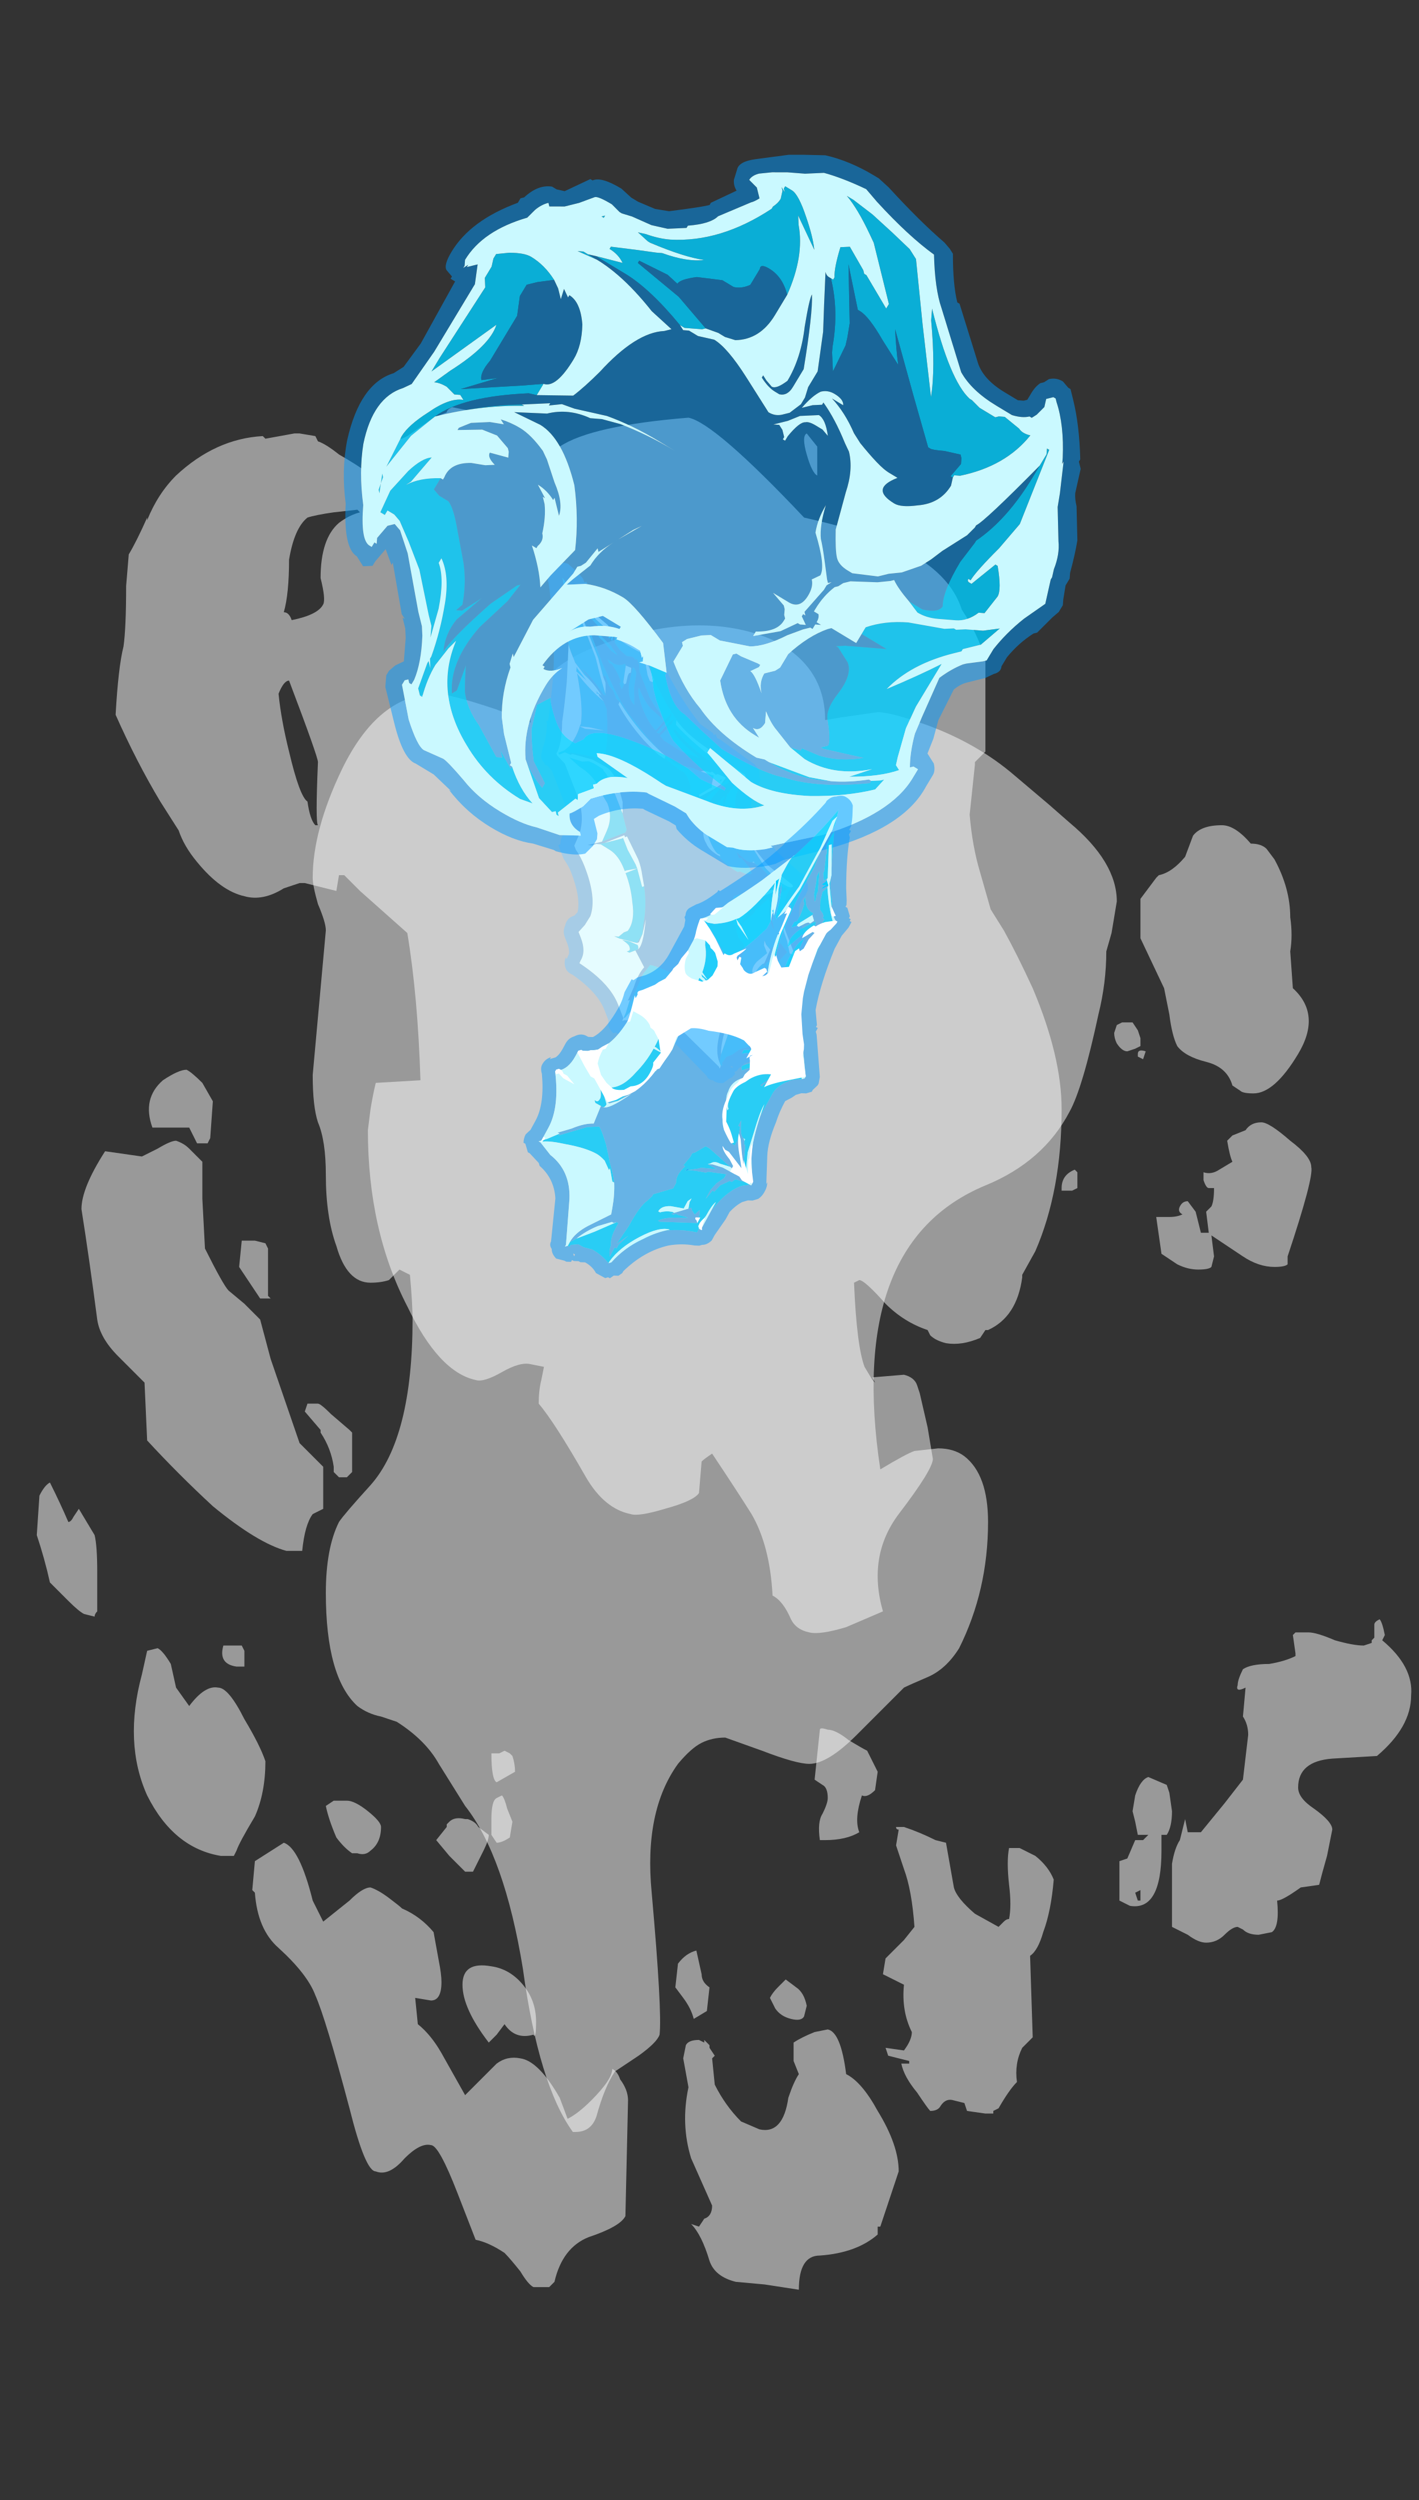 <?xml version="1.0" encoding="UTF-8" standalone="no"?>
<svg xmlns:ffdec="https://www.free-decompiler.com/flash" xmlns:xlink="http://www.w3.org/1999/xlink" ffdec:objectType="frame" height="332.8px" width="189.0px" xmlns="http://www.w3.org/2000/svg">
  <rect width="100%" height="100%" fill="#333333" stroke="none"/>
  <g transform="matrix(1.0, 0.0, 0.0, 1.0, 89.25, 55.25)">
    <use ffdec:characterId="816" height="28.65" transform="matrix(7.0, 0.0, 0.0, 7.0, -47.6, 28.0)" width="20.9" xlink:href="#shape0"/>
    <use ffdec:characterId="772" height="12.95" transform="matrix(5.212, -2.03, 2.03, 5.212, -32.266, 26.508)" width="6.1" xlink:href="#shape1"/>
    <use ffdec:characterId="817" height="35.8" transform="matrix(7.0, 0.0, 0.0, 7.0, -84.35, -1.05)" width="21.6" xlink:href="#shape2"/>
    <use ffdec:characterId="775" height="13.45" transform="matrix(3.61, -5.986, 5.986, 3.61, -61.594, 32.131)" width="14.4" xlink:href="#shape3"/>
    <use ffdec:characterId="772" height="12.95" transform="matrix(4.911, 2.674, -2.674, 4.911, 7.169, 41.998)" width="6.1" xlink:href="#shape1"/>
    <use ffdec:characterId="803" height="8.25" transform="matrix(4.911, 2.674, -2.674, 4.911, 2.336, 54.967)" width="5.4" xlink:href="#shape4"/>
  </g>
  <defs>
    <g id="shape0" transform="matrix(1.0, 0.0, 0.0, 1.0, 6.8, -4.0)">
      <path d="M10.9 23.85 Q11.05 23.75 11.4 23.75 11.7 23.7 11.9 23.6 L11.9 23.55 11.85 23.2 11.9 23.15 12.15 23.15 Q12.3 23.15 12.65 23.3 13.0 23.4 13.2 23.4 L13.35 23.35 13.35 23.3 13.4 23.25 13.4 23.0 Q13.4 22.95 13.5 22.9 13.55 22.95 13.6 23.2 L13.55 23.3 Q14.15 23.8 14.1 24.35 14.1 24.95 13.45 25.5 L12.6 25.55 Q11.95 25.6 11.95 26.1 11.95 26.3 12.25 26.5 12.6 26.75 12.6 26.9 L12.5 27.4 Q12.4 27.75 12.35 27.95 L12.0 28.0 Q11.65 28.25 11.55 28.25 11.6 28.75 11.45 28.85 L11.2 28.9 Q11.0 28.9 10.9 28.8 L10.8 28.75 Q10.7 28.75 10.55 28.9 10.4 29.05 10.2 29.05 10.05 29.05 9.85 28.9 L9.55 28.75 9.55 27.55 Q9.6 27.25 9.7 27.1 L9.8 26.7 9.85 26.95 10.1 26.95 10.55 26.4 10.9 25.95 11.0 25.1 Q11.0 24.9 10.9 24.75 L10.95 24.2 Q10.75 24.3 10.8 24.15 10.8 24.05 10.9 23.85 M7.65 14.75 L7.45 14.75 7.45 14.7 Q7.45 14.45 7.7 14.35 L7.75 14.4 7.75 14.7 7.65 14.75 M10.7 13.7 L10.95 13.6 Q11.05 13.45 11.25 13.45 11.4 13.45 11.8 13.8 12.2 14.1 12.2 14.3 12.25 14.5 11.75 16.0 L11.75 16.15 Q11.7 16.2 11.5 16.2 11.2 16.2 10.9 16.0 L10.3 15.6 10.35 16.0 10.3 16.2 Q10.25 16.25 10.05 16.25 9.85 16.25 9.65 16.15 L9.35 15.95 9.25 15.25 9.5 15.25 Q9.65 15.25 9.75 15.2 9.65 15.15 9.7 15.05 9.75 14.95 9.85 14.95 L10.0 15.15 10.1 15.55 10.25 15.55 10.2 15.15 10.3 15.05 Q10.35 14.95 10.35 14.7 L10.25 14.7 Q10.2 14.7 10.15 14.55 L10.15 14.4 Q10.3 14.45 10.45 14.35 L10.7 14.2 Q10.65 14.1 10.6 13.8 L10.7 13.7 M8.9 12.2 L8.9 12.15 Q8.9 12.05 9.05 12.1 L9.0 12.25 8.9 12.2 M8.45 11.75 L8.5 11.6 8.6 11.55 8.8 11.55 8.9 11.7 8.95 11.85 8.95 12.0 8.85 12.05 8.7 12.1 Q8.6 12.1 8.5 11.95 8.45 11.85 8.45 11.75 M10.4 8.15 L10.4 8.15 M0.55 4.0 Q1.35 4.0 2.0 4.3 2.95 4.8 2.95 5.8 L3.25 5.75 3.95 5.65 Q4.2 5.65 4.9 5.9 5.85 6.25 6.55 6.85 L7.2 7.4 7.6 7.75 Q8.5 8.5 8.5 9.25 L8.4 9.85 8.3 10.2 Q8.3 10.8 8.15 11.4 7.85 12.8 7.6 13.25 7.1 14.2 6.0 14.65 3.35 15.75 4.0 20.05 4.5 19.75 4.65 19.7 L5.1 19.65 Q5.4 19.65 5.6 19.8 6.05 20.15 6.05 21.05 6.05 22.35 5.5 23.45 5.25 23.85 4.9 24.0 4.55 24.15 4.45 24.2 L3.55 25.1 Q3.0 25.65 2.65 25.65 2.4 25.65 1.75 25.4 L1.05 25.15 Q0.8 25.15 0.6 25.25 0.4 25.35 0.15 25.65 -0.5 26.55 -0.35 28.1 -0.15 30.35 -0.2 30.8 -0.25 30.95 -0.6 31.2 L-1.05 31.5 Q-1.25 31.8 -1.4 32.35 -1.5 32.65 -1.8 32.65 L-1.85 32.65 Q-2.5 31.75 -2.8 29.55 -3.15 27.4 -3.9 26.45 L-4.4 25.65 Q-4.65 25.2 -5.2 24.85 L-5.5 24.75 Q-5.75 24.7 -5.95 24.55 -6.55 24.0 -6.55 22.4 -6.55 21.55 -6.3 21.05 -6.2 20.9 -5.7 20.35 -4.9 19.45 -4.9 17.2 -4.9 16.9 -4.95 16.35 L-5.15 16.25 Q-5.3 16.4 -5.35 16.45 -5.5 16.5 -5.7 16.5 -6.15 16.5 -6.35 15.8 -6.55 15.25 -6.55 14.45 -6.55 13.8 -6.7 13.45 -6.8 13.15 -6.8 12.55 L-6.55 9.8 Q-6.55 9.65 -6.7 9.3 -6.8 8.95 -6.8 8.8 -6.8 7.9 -6.25 6.75 -5.55 5.3 -4.45 5.3 -4.2 5.3 -3.3 5.6 L-2.65 5.85 Q-2.7 4.9 -1.4 4.4 -0.35 4.0 0.55 4.0 M11.8 9.55 Q11.85 9.9 11.8 10.2 L11.85 10.9 Q12.4 11.4 11.95 12.15 11.5 12.9 11.1 12.9 10.9 12.9 10.85 12.85 L10.7 12.75 Q10.6 12.4 10.2 12.3 9.8 12.2 9.65 12.0 9.55 11.8 9.5 11.4 L9.4 10.9 8.95 9.95 8.95 9.2 9.25 8.8 9.3 8.75 Q9.55 8.7 9.8 8.4 L9.95 8.0 Q10.1 7.8 10.5 7.8 10.75 7.8 11.05 8.15 11.25 8.15 11.35 8.25 L11.5 8.45 Q11.8 9.0 11.8 9.55" fill="#ffffff" fill-opacity="0.502" fill-rule="evenodd" stroke="none"/>
    </g>
    <g id="shape1" transform="matrix(1.0, 0.0, 0.0, 1.0, 3.35, 5.15)">
      <path d="M1.7 3.15 L1.75 3.15 1.75 3.2 1.7 3.15" fill="#99ffff" fill-rule="evenodd" stroke="none"/>
      <path d="M0.9 4.45 L0.85 4.5 0.9 4.4 0.9 4.45 M1.75 1.05 L1.7 1.05 1.75 1.05" fill="#0099ff" fill-rule="evenodd" stroke="none"/>
      <path d="M1.6 0.8 L1.65 0.85 1.65 0.9 1.6 0.8 M0.1 -4.3 L0.1 -4.3 M0.6 -3.1 L0.5 -2.95 0.5 -3.0 0.55 -3.1 0.5 -3.05 0.45 -3.05 0.5 -3.15 0.5 -3.2 0.6 -3.1 M1.1 -2.35 L1.1 -2.4 1.15 -2.4 1.1 -2.35 M0.65 -2.1 L0.6 -2.1 0.65 -2.1 M1.75 1.05 L1.7 1.1 1.7 1.05 1.75 1.05 M-0.5 -2.65 L-0.4 -2.3 -0.55 -2.6 -0.5 -2.7 -0.5 -2.65 M-1.45 -0.85 L-1.4 -0.85 -1.4 -0.8 -1.45 -0.85 M-0.9 1.45 L-0.9 1.5 -0.9 1.45 M-0.25 -1.9 L-0.3 -1.95 -0.25 -1.95 -0.25 -1.9 M-0.05 6.4 L-0.1 6.4 -0.05 6.4" fill="#00cdff" fill-rule="evenodd" stroke="none"/>
      <path d="M0.05 -4.3 L0.05 -4.45 -0.05 -4.8 Q-0.2 -4.05 -0.45 -3.35 -0.65 -2.9 -0.85 -2.45 -1.1 -1.95 -1.3 -1.6 -1.5 -1.1 -1.7 -0.95 L-1.7 -0.9 -1.6 -0.65 -1.6 0.15 Q-1.6 0.7 -1.9 1.05 L-2.1 1.25 -2.1 1.35 Q-2.05 1.55 -2.05 1.8 -2.05 2.6 -2.35 2.95 L-2.55 3.1 -2.75 3.2 -2.75 3.35 Q-2.75 3.7 -2.95 3.85 L-3.0 3.9 Q-2.5 4.6 -2.5 5.15 -2.5 5.4 -2.5 5.5 L-2.55 5.55 -2.5 5.55 -2.15 5.7 Q-1.55 5.8 -1.25 6.4 L-0.8 7.4 -0.8 7.45 -0.75 7.4 -0.7 7.4 -0.7 7.35 -0.55 7.25 -0.4 7.25 -0.2 7.2 Q0.05 7.2 0.3 7.3 L0.3 7.25 0.3 7.3 0.35 7.25 Q0.55 6.45 1.15 5.95 1.45 5.75 1.8 5.65 L1.8 5.55 1.85 5.55 1.85 5.5 Q1.85 5.4 1.85 5.0 L1.9 4.8 Q1.95 4.55 2.1 4.3 2.2 4.15 2.3 4.1 L2.35 4.05 2.4 4.05 2.4 4.0 2.05 3.4 Q1.9 3.05 1.8 2.5 1.8 2.2 1.8 1.9 1.8 1.7 1.95 1.5 L2.0 1.45 Q2.0 1.4 2.25 1.25 L2.3 1.2 2.3 1.15 1.75 0.35 1.7 0.25 1.65 0.2 1.4 -0.25 Q1.15 -0.85 1.1 -1.85 L1.1 -1.95 1.1 -2.35 1.15 -2.4 1.15 -2.45 Q1.05 -2.5 0.9 -2.7 L0.9 -2.75 0.65 -3.1 Q0.35 -3.75 0.15 -4.2 L0.1 -4.3 0.1 -4.3 0.1 -3.95 0.15 -3.8 0.15 -3.85 0.2 -3.75 0.2 -3.7 0.25 -3.6 0.35 -3.35 0.35 -3.3 0.45 -3.15 0.5 -3.25 0.5 -3.2 0.5 -3.15 0.45 -3.05 0.5 -3.05 0.55 -3.1 0.5 -3.0 0.5 -2.95 0.6 -3.1 0.6 -3.05 0.55 -2.9 0.6 -2.7 0.7 -2.5 0.8 -2.45 0.85 -2.4 0.85 -2.35 0.9 -2.35 0.9 -2.2 0.85 -2.05 0.85 -1.4 Q0.9 -1.05 0.95 -0.95 L0.95 -0.8 0.8 -1.1 Q0.7 -1.3 0.7 -1.75 L0.7 -1.7 Q0.6 -1.6 0.6 -1.2 0.6 -0.85 0.7 -0.6 L1.2 -0.85 Q1.2 -0.8 1.05 -0.7 L0.9 -0.65 0.7 -0.55 0.75 -0.5 1.05 -0.65 1.2 -0.7 1.1 -0.6 1.05 -0.6 Q0.9 -0.5 0.75 -0.45 L0.8 -0.3 1.1 0.1 1.45 0.4 Q1.15 -0.1 1.1 -0.4 L1.1 -0.45 1.15 -0.45 Q1.25 -0.05 1.6 0.5 L1.7 0.55 1.75 0.65 1.85 0.75 1.9 0.9 2.1 1.2 2.0 1.25 1.9 1.35 1.85 1.35 Q1.8 1.4 1.75 1.45 L1.75 1.4 1.65 1.55 Q1.55 1.65 1.55 1.75 L1.5 1.8 1.5 1.85 1.45 1.85 1.6 1.55 1.6 1.5 1.65 1.5 1.65 1.45 1.25 1.65 1.0 1.9 Q0.8 2.1 0.85 2.35 0.85 2.5 1.0 2.7 1.1 3.0 1.3 3.25 L1.35 3.25 1.45 3.35 1.55 3.4 1.6 3.4 1.6 3.25 1.5 2.95 1.45 2.95 1.45 2.8 Q1.6 3.15 1.7 3.15 L1.75 3.2 1.8 3.3 1.8 3.25 1.85 3.35 2.0 3.7 2.15 3.95 2.25 4.05 2.0 4.1 1.95 4.2 1.9 4.2 1.75 4.4 1.7 4.6 1.65 4.6 1.6 4.85 1.6 4.6 1.65 4.4 1.75 4.2 1.75 4.1 1.35 4.25 1.3 4.3 1.15 4.35 Q1.0 4.4 0.9 4.45 L1.1 4.3 1.15 4.25 1.5 4.1 1.25 4.1 1.35 4.05 1.6 4.0 1.95 4.0 1.95 3.95 1.75 3.9 1.1 3.75 1.0 3.75 0.85 4.0 0.8 4.05 0.8 4.15 0.75 4.4 0.8 4.4 Q0.7 4.7 0.8 4.85 L0.8 5.0 0.45 5.35 0.45 5.4 0.4 5.55 Q0.3 5.75 0.3 6.3 L0.25 6.8 0.4 6.5 0.3 6.8 0.3 6.9 0.25 6.9 0.25 7.15 Q0.15 7.0 0.15 6.9 0.05 6.75 0.05 6.5 L0.05 6.35 0.0 6.35 -0.05 6.4 -0.1 6.4 -0.35 6.65 Q-0.55 6.9 -0.65 7.15 L-0.75 7.3 -0.75 7.3 Q-0.75 7.05 -0.55 6.75 L-0.2 6.25 -0.25 6.1 Q-0.35 5.8 -0.5 5.55 -0.6 5.4 -0.8 5.2 L-1.1 4.85 Q-1.35 4.6 -1.45 4.55 L-1.7 4.7 -2.2 5.2 -2.2 5.15 -2.25 5.15 -2.0 4.9 Q-1.8 4.65 -1.6 4.55 L-1.65 4.1 -1.6 4.1 Q-1.45 4.1 -1.15 3.5 L-1.35 3.8 -1.5 3.95 -1.55 3.95 -1.35 3.8 -1.25 3.6 Q-1.0 3.2 -0.9 2.75 L-0.85 2.5 Q-0.8 2.3 -0.8 2.1 L-0.85 1.5 -0.9 1.5 -0.9 1.45 -1.4 1.45 -1.7 1.4 -1.8 1.35 Q-1.85 1.35 -1.8 1.35 L-1.45 1.4 -0.85 1.4 -0.8 1.35 -0.75 0.95 -0.65 0.7 -0.6 0.25 Q-0.6 -0.05 -0.7 -0.2 L-0.95 -0.5 -1.35 -0.8 -1.4 -0.8 -1.4 -0.85 -1.45 -0.85 -1.4 -0.85 -1.3 -0.8 -0.9 -0.55 -0.7 -0.4 Q-0.5 -0.65 -0.3 -1.2 L-0.2 -1.5 -0.2 -1.7 -0.25 -1.85 -0.25 -1.9 -0.25 -1.95 -0.3 -2.0 -0.2 -1.85 -0.15 -1.7 -0.25 -2.05 -0.4 -2.6 Q-0.3 -2.45 -0.2 -2.05 L-0.15 -1.85 -0.1 -1.8 -0.1 -1.85 Q-0.05 -1.95 0.0 -2.1 L0.0 -2.25 0.05 -2.25 0.05 -2.0 0.1 -1.85 0.1 -1.65 0.15 -1.55 0.1 -1.5 Q0.15 -1.05 0.35 -0.5 0.45 -0.25 0.55 -0.05 L0.55 -0.1 0.9 0.5 0.95 0.55 Q1.0 0.6 1.0 0.8 1.0 1.05 0.8 1.25 L0.7 1.3 0.7 1.4 0.85 1.3 0.9 1.3 0.9 1.25 0.95 1.25 1.1 1.2 1.1 1.25 1.5 1.2 1.7 1.15 1.85 1.05 1.7 0.9 1.65 0.9 1.65 0.85 1.6 0.8 1.55 0.8 Q1.45 0.7 1.35 0.7 L1.2 0.55 1.05 0.45 Q0.85 0.35 0.8 0.2 L0.75 0.1 0.7 0.05 0.65 -0.05 0.45 -0.55 0.25 -1.2 Q0.15 -1.55 0.1 -2.55 L0.1 -3.35 Q0.05 -3.55 0.05 -3.8 L0.05 -4.2 0.05 -4.3 M0.4 -4.6 L0.4 -4.5 0.45 -4.5 0.45 -4.4 0.5 -4.35 Q0.65 -3.9 1.0 -3.25 L1.15 -3.0 1.2 -2.9 1.2 -2.85 1.25 -2.85 1.4 -2.7 1.4 -2.65 1.45 -2.65 1.45 -2.6 1.5 -2.6 1.5 -2.45 1.45 -2.2 1.45 -1.85 Q1.55 -0.95 1.75 -0.35 L1.95 -0.05 1.95 0.0 2.0 0.0 2.0 0.1 2.05 0.15 2.6 1.0 2.65 1.15 2.65 1.2 2.6 1.35 2.6 1.4 2.5 1.5 2.4 1.55 2.3 1.65 2.25 1.75 2.15 1.9 Q2.15 2.2 2.2 2.45 2.25 2.95 2.4 3.25 L2.7 3.85 2.7 3.8 Q2.75 3.9 2.75 4.0 L2.75 4.05 Q2.75 4.15 2.7 4.25 L2.6 4.35 2.5 4.4 2.4 4.5 Q2.3 4.65 2.25 4.85 L2.25 5.05 2.2 5.5 2.2 5.65 Q2.15 5.8 2.05 5.85 L2.0 5.9 1.9 5.95 Q1.6 6.05 1.35 6.25 0.9 6.65 0.7 7.3 L0.7 7.35 0.65 7.45 0.55 7.5 0.5 7.6 0.45 7.6 0.4 7.65 0.15 7.65 Q0.0 7.55 -0.2 7.55 L-0.3 7.6 -0.35 7.6 -0.45 7.65 -0.5 7.65 -0.5 7.7 -0.6 7.75 -0.65 7.75 -0.85 7.8 Q-1.0 7.75 -1.05 7.65 -1.15 7.6 -1.15 7.5 L-1.55 6.55 Q-1.8 6.15 -2.25 6.05 L-2.3 6.0 -2.6 5.9 -2.65 5.9 -2.8 5.75 -2.85 5.75 Q-2.9 5.65 -2.9 5.55 L-2.85 5.4 Q-2.85 5.3 -2.85 5.15 -2.85 4.7 -3.25 4.1 -3.35 4.0 -3.35 3.9 -3.35 3.75 -3.25 3.65 L-3.25 3.7 -3.15 3.6 Q-3.1 3.5 -3.1 3.35 L-3.1 3.2 Q-3.1 3.05 -3.0 2.95 -2.9 2.8 -2.75 2.8 L-2.7 2.8 -2.6 2.75 Q-2.4 2.45 -2.4 1.8 -2.4 1.65 -2.45 1.45 L-2.45 1.1 -2.4 1.1 -2.35 1.0 -2.2 0.85 Q-1.95 0.55 -1.95 0.15 L-1.95 -0.6 -2.0 -0.75 -2.05 -0.8 -2.05 -0.85 Q-2.1 -0.95 -2.05 -1.05 L-1.95 -1.2 Q-1.8 -1.35 -1.65 -1.7 L-1.65 -1.75 -1.6 -1.75 Q-1.4 -2.1 -1.15 -2.6 -0.95 -3.0 -0.8 -3.45 L-0.8 -3.5 Q-0.55 -4.15 -0.4 -4.8 L-0.4 -4.85 Q-0.35 -5.0 -0.25 -5.05 -0.15 -5.15 -0.05 -5.15 0.1 -5.15 0.2 -5.05 L0.3 -4.85 Q0.35 -4.75 0.4 -4.6 M0.25 -3.15 L0.3 -3.05 0.4 -2.75 0.5 -2.6 0.5 -2.65 0.45 -2.8 0.45 -2.85 0.25 -3.3 0.25 -3.15 M0.65 -2.1 L0.7 -2.2 0.6 -2.3 0.6 -2.35 0.55 -2.35 Q0.45 -2.35 0.35 -2.45 L0.25 -2.6 0.25 -2.5 0.3 -2.45 Q0.35 -2.25 0.35 -2.1 L0.35 -2.0 0.3 -1.95 0.3 -1.8 0.4 -1.9 0.45 -1.9 0.55 -2.05 0.6 -2.1 0.65 -2.1 M0.7 -2.15 L0.5 -1.85 Q0.35 -1.55 0.45 -1.35 L0.6 -1.75 0.75 -2.0 Q0.8 -2.1 0.75 -2.2 L0.7 -2.15 M2.05 0.15 L2.05 0.15 M1.9 1.1 L1.85 1.1 1.75 1.15 1.7 1.15 1.65 1.2 Q1.5 1.2 1.3 1.3 1.05 1.4 0.85 1.65 L0.85 1.7 0.9 1.75 Q1.05 1.55 1.35 1.4 L1.7 1.2 1.8 1.2 Q1.9 1.2 1.9 1.1 M1.35 5.25 L1.4 5.2 1.45 5.25 1.55 5.3 1.6 5.15 1.65 5.25 1.7 5.45 0.9 5.85 0.85 5.85 Q0.95 5.7 1.25 5.55 L1.45 5.45 1.4 5.45 1.2 5.5 1.15 5.5 1.1 5.55 1.05 5.55 1.1 5.5 1.35 5.25 M-0.55 7.5 L-0.5 7.55 -0.5 7.5 -0.55 7.5 M-0.5 7.55 L-0.5 7.55" fill="#0099ff" fill-opacity="0.502" fill-rule="evenodd" stroke="none"/>
      <path d="M-0.45 -3.35 Q-0.2 -4.05 -0.05 -4.8 L0.05 -4.45 0.05 -4.3 Q0.0 -4.55 0.0 -4.65 L-0.05 -4.5 Q-0.05 -4.45 0.0 -3.8 L0.0 -2.75 -0.05 -2.35 -0.1 -1.85 -0.1 -1.8 -0.15 -1.85 -0.2 -2.05 Q-0.3 -2.45 -0.4 -2.6 L-0.25 -2.05 -0.15 -1.7 -0.2 -1.85 Q-0.25 -2.15 -0.4 -2.45 L-0.5 -2.8 -0.5 -3.05 Q-0.5 -3.3 -0.45 -3.35 M0.05 -4.2 L0.05 -3.8 Q0.05 -3.55 0.1 -3.35 L0.1 -2.55 Q0.15 -1.55 0.25 -1.2 L0.45 -0.55 0.65 -0.05 0.7 0.05 0.75 0.1 0.8 0.2 Q0.85 0.35 1.05 0.45 L1.2 0.55 1.35 0.7 1.6 0.9 1.5 1.05 1.45 1.15 1.4 1.15 1.1 1.2 0.95 1.25 0.9 1.25 0.9 1.3 0.85 1.3 0.7 1.4 0.7 1.3 0.8 1.25 Q1.0 1.05 1.0 0.8 1.0 0.6 0.95 0.55 L0.9 0.5 0.55 -0.1 0.55 -0.05 0.65 0.1 0.7 0.05 Q0.3 -0.7 0.15 -1.55 L0.1 -1.65 0.1 -1.85 0.05 -2.0 0.05 -2.25 0.0 -2.25 0.05 -2.7 0.05 -4.2 M0.5 -3.25 L0.45 -3.15 0.35 -3.3 0.35 -3.35 0.25 -3.6 0.2 -3.7 0.2 -3.75 0.15 -3.85 0.15 -3.8 0.1 -3.95 0.1 -4.3 0.15 -4.2 Q0.35 -3.75 0.65 -3.1 L0.9 -2.75 0.9 -2.7 0.6 -3.15 0.55 -3.35 0.2 -4.0 0.15 -3.95 0.5 -3.25 M0.6 -3.05 Q0.85 -2.65 1.1 -2.4 L1.05 -2.35 1.05 -2.15 1.0 -1.9 1.0 -1.75 1.05 -1.7 1.1 -1.75 1.1 -1.95 1.1 -1.85 Q1.15 -0.85 1.4 -0.25 L1.65 0.2 1.7 0.25 Q1.35 -0.25 1.25 -0.65 L1.2 -0.55 Q1.4 -0.05 1.7 0.45 L2.05 1.0 2.25 1.25 Q2.0 1.4 2.0 1.45 L1.95 1.5 Q1.8 1.7 1.8 1.9 1.8 2.2 1.8 2.5 L1.75 2.2 1.75 2.25 Q1.75 2.45 1.85 2.9 L1.95 3.4 2.1 3.75 Q2.25 4.0 2.35 4.05 L2.3 4.1 Q2.2 4.15 2.1 4.3 1.95 4.55 1.9 4.8 L1.85 5.0 1.85 4.8 Q1.8 4.9 1.8 5.2 L1.75 5.5 1.8 5.55 1.8 5.65 Q1.45 5.75 1.15 5.95 0.55 6.45 0.35 7.25 0.45 6.8 0.75 6.4 0.95 6.1 1.2 5.9 0.95 5.95 0.65 6.4 0.35 6.85 0.3 7.25 L0.3 7.3 Q0.05 7.2 -0.2 7.2 L-0.4 7.25 -0.55 7.25 -0.7 7.35 -0.7 7.4 -0.75 7.4 -0.75 7.3 -0.65 7.15 -0.35 6.8 0.0 6.35 0.05 6.35 0.05 6.5 Q0.05 6.75 0.15 6.9 0.15 7.0 0.25 7.15 L0.25 6.9 0.3 6.9 0.3 6.8 0.4 6.5 0.25 6.8 0.3 6.3 Q0.3 5.75 0.4 5.55 L0.45 5.4 0.45 5.35 0.8 5.0 0.8 4.85 Q0.7 4.7 0.8 4.4 L0.75 4.4 0.8 4.15 0.8 4.05 0.85 4.0 1.0 3.75 1.1 3.75 1.75 3.9 1.5 3.95 Q1.35 3.95 1.3 4.05 L1.25 4.1 1.5 4.1 1.15 4.25 1.1 4.3 0.9 4.45 Q1.0 4.4 1.15 4.35 L1.3 4.3 1.35 4.25 1.75 4.1 1.75 4.2 1.65 4.4 1.6 4.6 1.6 4.85 1.65 4.6 1.7 4.6 1.75 4.4 1.9 4.2 1.95 4.2 2.0 4.1 2.25 4.05 2.15 3.95 2.0 3.7 1.85 3.35 1.8 3.25 1.8 3.3 1.75 3.2 1.75 3.15 1.7 3.15 Q1.6 3.15 1.45 2.8 L1.45 2.95 1.5 2.95 1.6 3.25 1.6 3.4 1.55 3.4 1.45 3.35 1.35 3.25 1.3 3.25 Q1.1 3.0 1.0 2.7 L1.05 2.75 1.05 2.7 Q0.95 2.65 0.95 2.25 0.95 2.1 1.05 1.95 L1.0 1.9 1.25 1.65 1.65 1.45 1.65 1.5 1.6 1.5 1.6 1.55 1.45 1.85 1.5 1.85 1.5 1.8 1.55 1.75 Q1.55 1.65 1.65 1.55 L1.75 1.4 1.75 1.45 Q1.8 1.4 1.85 1.35 L1.9 1.35 2.0 1.25 2.1 1.2 1.9 0.9 1.85 0.75 1.75 0.65 1.7 0.55 1.6 0.5 Q1.25 -0.05 1.15 -0.45 L1.1 -0.45 1.1 -0.4 Q1.15 -0.1 1.45 0.4 L1.1 0.1 0.8 -0.3 0.75 -0.45 Q0.9 -0.5 1.05 -0.6 L1.1 -0.6 1.2 -0.7 1.05 -0.65 0.75 -0.5 0.7 -0.55 0.9 -0.65 1.05 -0.7 Q1.2 -0.8 1.2 -0.85 L0.7 -0.6 Q0.6 -0.85 0.6 -1.2 0.6 -1.6 0.7 -1.7 L0.7 -1.75 Q0.7 -1.3 0.8 -1.1 L0.95 -0.8 0.95 -0.95 Q0.9 -1.05 0.85 -1.4 L0.85 -2.05 0.9 -2.2 0.9 -2.35 0.85 -2.35 0.85 -2.4 0.8 -2.45 0.7 -2.5 0.6 -2.7 0.55 -2.9 0.6 -3.05 M0.25 -3.15 L0.25 -3.3 0.45 -2.85 0.45 -2.8 0.5 -2.65 0.5 -2.6 0.4 -2.75 0.3 -3.05 0.25 -3.15 M0.9 4.45 L0.9 4.4 0.85 4.5 0.9 4.45 M0.4 -1.9 L0.3 -1.8 0.3 -1.95 0.35 -2.0 0.35 -2.1 Q0.35 -2.25 0.3 -2.45 L0.25 -2.5 0.25 -2.6 0.35 -2.45 Q0.45 -2.35 0.55 -2.35 L0.6 -2.35 0.6 -2.3 0.4 -1.95 0.4 -1.9 M0.7 -2.15 L0.75 -2.2 Q0.8 -2.1 0.75 -2.0 L0.6 -1.75 0.45 -1.35 Q0.35 -1.55 0.5 -1.85 L0.7 -2.15 M1.9 1.1 Q1.9 1.2 1.8 1.2 L1.7 1.2 1.35 1.4 Q1.05 1.55 0.9 1.75 L0.85 1.7 0.85 1.65 Q1.05 1.4 1.3 1.3 1.5 1.2 1.65 1.2 L1.7 1.15 1.75 1.15 1.85 1.1 1.9 1.1 M1.1 5.5 L1.05 5.55 1.1 5.55 1.15 5.5 1.2 5.5 1.4 5.45 1.45 5.45 1.25 5.55 Q0.95 5.7 0.85 5.85 L0.9 5.85 1.7 5.45 1.65 5.25 1.6 5.15 1.55 5.3 1.45 5.25 1.4 5.2 1.35 5.25 1.3 5.1 1.3 5.0 1.25 5.1 1.25 5.3 0.95 5.4 Q0.75 5.5 0.75 5.65 L0.8 5.65 Q0.9 5.55 1.05 5.5 L1.1 5.5 M-0.2 -1.7 L-0.2 -1.5 -0.3 -1.2 Q-0.5 -0.65 -0.7 -0.4 L-0.9 -0.55 -1.3 -0.8 -1.4 -0.85 -1.45 -0.85 -1.5 -0.9 -1.65 -0.9 -1.65 -0.95 -1.5 -0.95 -1.35 -1.0 Q-1.1 -1.15 -0.95 -1.35 L-0.85 -1.25 -0.45 -1.05 -0.75 -1.25 -0.95 -1.35 -0.9 -1.4 Q-0.7 -1.75 -0.55 -2.55 -0.4 -2.05 -0.2 -1.7 M-0.75 0.95 L-0.8 1.35 -0.85 1.4 -1.45 1.4 -1.25 1.2 Q-1.0 0.95 -1.0 0.6 L-1.05 0.3 -0.8 0.35 Q-0.9 0.25 -1.0 0.25 L-1.05 0.2 -0.85 0.25 -1.05 0.15 Q-1.1 -0.2 -1.3 -0.45 L-1.45 -0.75 -1.2 -0.55 -1.05 -0.5 -0.95 -0.4 -0.8 -0.2 -0.8 -0.15 Q-0.75 -0.05 -0.75 0.25 L-0.75 0.95 M-1.7 1.4 L-1.4 1.45 -1.0 1.5 -0.95 1.5 -0.95 1.8 -0.9 2.2 -0.9 2.3 -1.15 2.25 -1.2 2.25 -1.2 2.2 Q-1.2 1.85 -1.35 1.65 L-1.5 1.45 -1.6 1.4 -1.7 1.4 M-0.9 2.75 Q-1.0 3.2 -1.25 3.6 L-1.35 3.8 -1.55 3.95 -1.9 3.7 -2.0 3.6 -1.9 3.65 -1.75 3.6 -1.65 3.6 Q-1.4 3.45 -1.3 3.0 -1.2 2.65 -1.2 2.3 L-0.9 2.3 -0.95 2.75 -0.9 2.75 M-1.6 4.1 L-1.65 4.1 -1.8 4.1 -1.85 4.05 -1.8 4.05 Q-1.75 4.05 -1.75 3.95 -1.75 3.9 -1.85 3.75 L-1.7 3.85 -1.55 4.0 Q-1.55 4.1 -1.6 4.1 M-2.2 5.15 L-2.2 5.2 -1.7 4.7 -1.45 4.55 Q-1.35 4.6 -1.1 4.85 L-0.8 5.2 Q-0.6 5.4 -0.5 5.55 L-0.55 5.55 -0.75 5.3 -0.75 5.35 -0.95 5.2 Q-1.1 5.15 -1.2 5.15 -1.5 5.15 -1.95 5.3 -2.3 5.4 -2.45 5.5 L-2.5 5.5 -2.4 5.4 -2.2 5.15" fill="#00cdff" fill-opacity="0.8" fill-rule="evenodd" stroke="none"/>
      <path d="M-0.45 -3.35 Q-0.5 -3.3 -0.5 -3.05 L-0.5 -2.8 -0.4 -2.45 Q-0.25 -2.15 -0.2 -1.85 L-0.3 -2.0 -0.25 -1.95 -0.3 -1.95 -0.25 -1.9 -0.25 -1.85 -0.2 -1.7 Q-0.4 -2.05 -0.55 -2.55 -0.7 -1.75 -0.9 -1.4 L-0.95 -1.35 -0.75 -1.25 -0.45 -1.05 -0.85 -1.25 -0.95 -1.35 Q-1.1 -1.15 -1.35 -1.0 L-1.5 -0.95 -1.65 -0.95 -1.65 -0.9 -1.5 -0.9 -1.45 -0.85 -1.4 -0.8 -1.35 -0.8 -0.95 -0.5 -0.7 -0.2 Q-0.6 -0.05 -0.6 0.25 L-0.65 0.7 -0.75 0.95 -0.75 0.25 Q-0.75 -0.05 -0.8 -0.15 L-0.8 -0.2 -0.95 -0.4 -1.05 -0.5 -1.2 -0.55 -1.45 -0.75 -1.3 -0.45 Q-1.1 -0.2 -1.05 0.15 L-0.85 0.25 -1.05 0.2 -1.0 0.25 Q-0.9 0.25 -0.8 0.35 L-1.05 0.3 -1.0 0.6 Q-1.0 0.95 -1.25 1.2 L-1.45 1.4 -1.8 1.35 Q-1.85 1.35 -1.8 1.35 L-1.7 1.4 -1.6 1.4 -1.5 1.45 -1.35 1.65 Q-1.2 1.85 -1.2 2.2 L-1.2 2.25 -1.15 2.25 -0.9 2.3 -0.9 2.2 -0.95 1.8 -0.95 1.5 -1.0 1.5 -1.4 1.45 -0.9 1.45 -0.9 1.5 -0.85 1.5 -0.8 2.1 Q-0.8 2.3 -0.85 2.5 L-0.9 2.75 -0.95 2.75 -0.9 2.3 -1.2 2.3 Q-1.2 2.65 -1.3 3.0 -1.4 3.45 -1.65 3.6 L-1.75 3.6 -1.9 3.65 -2.0 3.6 -1.9 3.7 -1.55 3.95 -1.5 3.95 -1.35 3.8 -1.15 3.5 Q-1.45 4.1 -1.6 4.1 -1.55 4.1 -1.55 4.0 L-1.7 3.85 -1.85 3.75 Q-1.75 3.9 -1.75 3.95 -1.75 4.05 -1.8 4.05 L-1.85 4.05 -1.8 4.1 -1.65 4.1 -1.6 4.55 Q-1.8 4.65 -2.0 4.9 L-2.25 5.15 -2.2 5.15 -2.4 5.4 -2.5 5.5 -2.45 5.5 Q-2.3 5.4 -1.95 5.3 -1.5 5.15 -1.2 5.15 -1.1 5.15 -0.95 5.2 L-0.75 5.35 -0.75 5.3 -0.55 5.55 -0.5 5.55 Q-0.35 5.8 -0.25 6.1 L-0.2 6.25 -0.55 6.75 Q-0.75 7.05 -0.75 7.3 L-0.75 7.3 -0.75 7.4 -0.8 7.45 -0.8 7.4 -1.25 6.4 Q-1.55 5.8 -2.15 5.7 L-2.5 5.55 -2.55 5.55 -2.5 5.5 Q-2.5 5.4 -2.5 5.15 -2.5 4.6 -3.0 3.9 L-2.95 3.85 Q-2.75 3.7 -2.75 3.35 L-2.75 3.2 -2.55 3.1 -2.35 2.95 Q-2.05 2.6 -2.05 1.8 -2.05 1.55 -2.1 1.35 L-2.1 1.25 -1.9 1.05 Q-1.6 0.7 -1.6 0.15 L-1.6 -0.65 -1.7 -0.9 -1.7 -0.95 Q-1.5 -1.1 -1.3 -1.6 -1.1 -1.95 -0.85 -2.45 -0.65 -2.9 -0.45 -3.35 M-0.1 -1.85 L-0.05 -2.35 0.0 -2.75 0.0 -3.8 Q-0.05 -4.45 -0.05 -4.5 L0.0 -4.65 Q0.0 -4.55 0.05 -4.3 L0.05 -4.2 0.05 -2.7 0.0 -2.25 0.0 -2.1 Q-0.05 -1.95 -0.1 -1.85 M1.35 0.7 Q1.45 0.7 1.55 0.8 L1.6 0.8 1.65 0.9 1.7 0.9 1.85 1.05 1.7 1.15 1.5 1.2 1.1 1.25 1.1 1.2 1.4 1.15 1.45 1.15 1.5 1.05 1.6 0.9 1.35 0.7 M0.55 -0.05 Q0.45 -0.25 0.35 -0.5 0.15 -1.05 0.1 -1.5 L0.15 -1.55 Q0.3 -0.7 0.7 0.05 L0.65 0.1 0.55 -0.05 M0.5 -3.25 L0.15 -3.95 0.2 -4.0 0.55 -3.35 0.6 -3.15 0.9 -2.7 Q1.05 -2.5 1.15 -2.45 L1.15 -2.4 1.1 -2.4 1.1 -2.35 1.1 -1.95 1.1 -1.75 1.05 -1.7 1.0 -1.75 1.0 -1.9 1.05 -2.15 1.05 -2.35 1.1 -2.4 Q0.85 -2.65 0.6 -3.05 L0.6 -3.1 0.5 -3.2 0.5 -3.25 M1.0 1.9 L1.05 1.95 Q0.95 2.1 0.95 2.25 0.95 2.65 1.05 2.7 L1.05 2.75 1.0 2.7 Q0.85 2.5 0.85 2.35 0.8 2.1 1.0 1.9 M1.25 4.1 L1.3 4.05 Q1.35 3.95 1.5 3.95 L1.75 3.9 1.95 3.95 1.95 4.0 1.6 4.0 1.35 4.05 1.25 4.1 M0.0 6.35 L-0.35 6.8 -0.65 7.15 Q-0.55 6.9 -0.35 6.65 L-0.1 6.4 -0.05 6.4 0.0 6.35 M0.3 7.25 Q0.35 6.85 0.65 6.4 0.95 5.95 1.2 5.9 0.95 6.1 0.75 6.4 0.45 6.8 0.35 7.25 L0.3 7.3 0.3 7.25 M1.8 5.55 L1.75 5.5 1.8 5.2 Q1.8 4.9 1.85 4.8 L1.85 5.0 Q1.85 5.4 1.85 5.5 L1.85 5.55 1.8 5.55 M2.35 4.05 Q2.25 4.0 2.1 3.75 L1.95 3.4 1.85 2.9 Q1.75 2.45 1.75 2.25 L1.75 2.2 1.8 2.5 Q1.9 3.05 2.05 3.4 L2.4 4.0 2.4 4.05 2.35 4.05 M2.25 1.25 L2.05 1.0 1.7 0.45 Q1.4 -0.05 1.2 -0.55 L1.25 -0.65 Q1.35 -0.25 1.7 0.25 L1.75 0.35 2.3 1.15 2.3 1.2 2.25 1.25 M0.6 -2.3 L0.7 -2.2 0.65 -2.1 0.6 -2.1 0.55 -2.05 0.45 -1.9 0.4 -1.9 0.4 -1.95 0.6 -2.3 M1.7 1.05 L1.7 1.1 1.75 1.05 1.7 1.05 M1.1 5.5 L1.05 5.5 Q0.9 5.55 0.8 5.65 L0.75 5.65 Q0.75 5.5 0.95 5.4 L1.25 5.3 1.25 5.1 1.3 5.0 1.3 5.1 1.35 5.25 1.1 5.5 M-0.5 -2.65 L-0.5 -2.7 -0.55 -2.6 -0.4 -2.3 -0.5 -2.65" fill="#caf9ff" fill-rule="evenodd" stroke="none"/>
    </g>
    <g id="shape2" transform="matrix(1.0, 0.0, 0.0, 1.0, 12.05, 0.15)">
      <path d="M-3.55 -0.1 L-3.25 0.05 -3.15 0.05 -3.15 0.1 Q-2.85 0.2 -2.55 0.35 L-2.1 0.6 Q-1.5 0.2 0.35 0.05 0.85 0.15 2.55 1.95 3.45 2.15 4.1 2.4 5.3 2.9 5.55 3.7 5.85 4.15 6.0 4.65 L6.0 6.4 5.8 6.6 5.8 6.65 5.7 7.6 Q5.75 8.2 5.9 8.7 L6.1 9.4 6.35 9.8 Q6.6 10.25 6.9 10.9 7.45 12.2 7.45 13.2 7.45 14.75 6.95 15.9 L6.7 16.35 6.7 16.4 Q6.6 17.15 6.05 17.4 L6.0 17.4 5.9 17.55 Q5.55 17.7 5.25 17.65 5.05 17.6 4.95 17.5 L4.9 17.4 Q4.45 17.25 4.1 16.9 3.7 16.45 3.6 16.45 L3.5 16.5 Q3.55 17.7 3.7 18.1 L3.85 18.35 3.9 18.4 3.85 18.3 4.45 18.25 Q4.65 18.3 4.7 18.45 L4.75 18.6 4.9 19.25 5.0 19.85 Q5.0 20.05 4.35 20.9 3.75 21.7 4.05 22.75 L3.35 23.05 Q2.85 23.2 2.65 23.15 2.4 23.1 2.3 22.9 2.15 22.55 1.95 22.45 1.9 21.5 1.55 20.9 1.3 20.5 0.8 19.75 0.65 19.85 0.6 19.9 L0.55 20.5 Q0.45 20.65 -0.1 20.8 -0.6 20.95 -0.75 20.9 -1.25 20.8 -1.6 20.2 -2.2 19.15 -2.5 18.8 -2.5 18.55 -2.45 18.35 L-2.4 18.1 -2.65 18.05 Q-2.85 18.0 -3.2 18.2 -3.55 18.4 -3.7 18.35 -4.4 18.2 -5.0 16.95 -5.75 15.5 -5.75 13.6 L-5.7 13.2 Q-5.65 12.9 -5.6 12.7 L-4.75 12.65 Q-4.8 11.05 -5.0 9.85 L-5.9 9.05 -6.2 8.75 -6.3 8.75 -6.35 9.05 -6.95 8.9 -7.05 8.9 -7.35 9.0 Q-7.75 9.25 -8.1 9.15 -8.55 9.05 -9.0 8.5 -9.25 8.2 -9.35 7.9 L-9.7 7.35 Q-10.15 6.6 -10.55 5.7 -10.5 4.8 -10.4 4.4 -10.35 4.05 -10.35 3.25 L-10.3 2.65 Q-10.15 2.4 -9.95 1.95 L-9.95 2.0 Q-9.75 1.5 -9.4 1.15 -8.65 0.45 -7.75 0.4 L-7.7 0.45 -7.15 0.35 -7.05 0.35 -6.75 0.4 -6.7 0.5 Q-6.55 0.55 -6.3 0.75 -5.95 0.95 -5.75 1.1 L-5.2 0.55 -5.2 0.45 -5.1 0.45 -5.0 0.4 -4.5 0.05 -4.25 -0.05 Q-4.25 -0.1 -4.15 -0.15 L-3.65 -0.05 -3.6 -0.05 -3.55 -0.1 M-5.9 1.85 L-5.95 1.8 -6.4 1.85 Q-6.75 1.9 -6.9 1.95 -7.15 2.15 -7.25 2.75 -7.25 3.4 -7.35 3.75 -7.25 3.75 -7.2 3.9 -6.7 3.8 -6.6 3.6 -6.55 3.5 -6.65 3.1 -6.65 2.35 -6.3 2.05 -6.1 1.9 -5.9 1.85 M-7.25 6.4 Q-7.05 7.25 -6.9 7.35 -6.85 7.7 -6.75 7.8 L-6.7 7.8 Q-6.75 7.75 -6.7 6.6 -6.7 6.5 -7.25 5.05 -7.35 5.05 -7.45 5.3 -7.4 5.8 -7.25 6.4 M-8.9 12.7 L-8.7 13.05 -8.75 13.75 -8.8 13.85 -9.0 13.85 -9.15 13.55 -9.85 13.55 Q-10.05 13.0 -9.65 12.65 -9.35 12.45 -9.2 12.45 -9.1 12.5 -8.9 12.7 M-9.4 13.8 Q-9.25 13.85 -9.15 13.95 L-8.9 14.2 Q-8.9 14.5 -8.9 14.9 L-8.85 15.85 Q-8.5 16.55 -8.4 16.65 L-8.1 16.9 -7.8 17.2 -7.6 17.95 -7.05 19.55 -6.6 20.0 -6.6 20.8 -6.8 20.9 Q-6.95 21.1 -7.0 21.6 L-7.3 21.6 Q-7.85 21.45 -8.7 20.75 -9.35 20.15 -9.95 19.5 L-10.0 18.4 -10.5 17.9 Q-10.85 17.55 -10.9 17.2 -11.05 16.05 -11.2 15.1 -11.2 14.7 -10.75 14.0 L-10.05 14.1 -9.75 13.95 Q-9.5 13.8 -9.4 13.8 M-11.8 20.3 Q-11.6 20.7 -11.45 21.05 -11.4 21.05 -11.35 20.95 L-11.25 20.8 -10.95 21.3 Q-10.9 21.5 -10.9 22.0 -10.9 22.6 -10.9 22.75 -10.95 22.8 -10.95 22.85 L-11.15 22.8 Q-11.25 22.75 -11.45 22.55 L-11.8 22.2 Q-11.9 21.75 -12.05 21.3 L-12.0 20.55 Q-11.9 20.35 -11.8 20.3 M-8.1 15.7 L-7.9 15.7 -7.7 15.75 -7.65 15.85 -7.65 16.75 -7.6 16.8 Q-7.65 16.8 -7.8 16.8 L-8.2 16.2 -8.15 15.7 -8.1 15.7 M-6.9 18.8 L-6.7 18.8 Q-6.65 18.8 -6.45 19.0 L-6.1 19.3 -6.05 19.35 -6.05 20.1 -6.15 20.2 -6.3 20.2 -6.4 20.1 -6.4 20.0 Q-6.45 19.65 -6.65 19.35 L-6.65 19.3 -6.95 18.95 -6.9 18.8 M-8.1 23.8 L-8.25 23.8 Q-8.6 23.75 -8.5 23.4 L-8.15 23.4 -8.1 23.5 -8.1 23.8 M-9.5 23.75 L-9.4 24.2 -9.15 24.55 Q-8.85 24.15 -8.6 24.2 -8.4 24.2 -8.1 24.8 -7.8 25.3 -7.7 25.6 -7.7 26.2 -7.9 26.65 -8.2 27.15 -8.25 27.3 L-8.3 27.4 -8.55 27.4 Q-9.45 27.25 -9.95 26.25 -10.4 25.25 -10.05 23.95 L-9.95 23.5 -9.75 23.45 Q-9.65 23.5 -9.5 23.75 M-6.4 26.35 L-6.15 26.35 Q-6.0 26.35 -5.75 26.55 -5.5 26.75 -5.5 26.85 -5.5 27.15 -5.7 27.3 -5.8 27.4 -5.95 27.35 L-6.05 27.35 Q-6.2 27.25 -6.35 27.05 -6.5 26.7 -6.55 26.45 L-6.4 26.35 M-7.35 27.15 Q-7.05 27.25 -6.8 28.25 L-6.6 28.65 -6.1 28.25 Q-5.85 28.0 -5.7 28.0 -5.55 28.05 -5.35 28.2 -5.15 28.35 -5.1 28.4 -4.75 28.55 -4.5 28.85 L-4.4 29.4 Q-4.35 29.65 -4.35 29.8 -4.35 30.15 -4.55 30.15 L-4.85 30.1 -4.8 30.6 Q-4.55 30.8 -4.35 31.15 L-3.9 31.95 -3.3 31.35 Q-3.1 31.2 -2.85 31.25 -2.5 31.3 -2.1 32.0 L-1.95 32.4 Q-1.75 32.3 -1.5 32.05 -1.1 31.65 -1.1 31.45 -1.0 31.5 -0.95 31.65 -0.8 31.85 -0.8 32.05 L-0.85 34.25 Q-0.95 34.45 -1.55 34.65 -2.05 34.85 -2.2 35.5 L-2.3 35.6 -2.6 35.6 Q-2.7 35.55 -2.85 35.3 -3.05 35.05 -3.15 34.95 -3.45 34.75 -3.7 34.7 L-4.05 33.8 Q-4.4 32.9 -4.55 32.9 -4.75 32.85 -5.05 33.15 -5.35 33.5 -5.6 33.4 -5.8 33.4 -6.1 32.2 -6.55 30.5 -6.75 30.05 -6.9 29.65 -7.45 29.15 -7.85 28.8 -7.9 28.1 L-7.95 28.05 -7.9 27.5 -7.35 27.15 M-3.0 25.5 Q-2.95 25.65 -2.95 25.8 L-3.3 26.0 Q-3.4 25.95 -3.4 25.45 L-3.25 25.45 -3.15 25.4 -3.05 25.45 -3.0 25.5 M-3.2 26.25 Q-3.15 26.3 -3.1 26.5 L-3.0 26.75 -3.05 27.05 Q-3.2 27.15 -3.3 27.15 L-3.4 27.0 -3.4 26.7 Q-3.4 26.35 -3.3 26.3 L-3.2 26.25 M-3.55 27.3 L-3.75 27.7 -3.9 27.7 -4.2 27.4 -4.45 27.1 -4.25 26.85 -4.25 26.8 -4.2 26.75 Q-4.1 26.65 -3.9 26.7 L-3.85 26.7 Q-3.7 26.75 -3.65 26.85 L-3.45 27.0 Q-3.45 27.1 -3.55 27.3 M-3.75 27.1 L-3.75 27.1 M-3.9 27.45 L-3.9 27.45 M-2.6 30.8 Q-2.95 30.9 -3.15 30.6 L-3.3 30.8 -3.45 30.95 Q-3.95 30.3 -3.95 29.85 -3.95 29.4 -3.4 29.5 -3.05 29.55 -2.8 29.85 -2.55 30.15 -2.55 30.55 -2.55 30.9 -2.6 30.8 M2.6 0.35 L2.8 0.6 2.8 1.15 Q2.7 1.1 2.6 0.75 2.5 0.4 2.6 0.35 M2.85 25.0 Q2.85 24.95 3.0 25.0 3.15 25.0 3.4 25.2 3.65 25.35 3.75 25.4 L3.95 25.8 3.9 26.15 Q3.75 26.3 3.65 26.25 3.5 26.7 3.6 26.95 3.35 27.1 2.95 27.1 L2.85 27.1 Q2.8 26.75 2.9 26.6 3.0 26.4 3.0 26.3 3.0 26.1 2.9 26.05 L2.75 25.95 2.85 25.0 M5.4 28.0 Q5.45 28.2 5.8 28.5 L6.25 28.75 6.35 28.65 Q6.4 28.6 6.45 28.6 6.5 28.35 6.45 27.95 6.4 27.5 6.45 27.25 L6.65 27.25 Q6.75 27.3 6.95 27.4 7.2 27.6 7.3 27.85 7.25 28.45 7.1 28.85 7.0 29.2 6.85 29.3 L6.9 30.85 6.7 31.05 Q6.55 31.35 6.6 31.7 6.45 31.85 6.25 32.2 L6.15 32.25 6.15 32.3 6.0 32.3 5.65 32.25 5.6 32.1 5.4 32.05 Q5.25 32.0 5.15 32.15 5.1 32.25 4.95 32.25 4.9 32.2 4.7 31.9 4.45 31.6 4.4 31.35 L4.55 31.35 4.55 31.3 4.15 31.2 4.1 31.05 4.45 31.1 Q4.6 30.9 4.6 30.75 4.4 30.35 4.45 29.85 L4.05 29.65 4.1 29.35 4.45 29.0 4.65 28.75 Q4.6 28.05 4.45 27.65 4.35 27.35 4.3 27.2 L4.35 26.9 Q4.3 26.9 4.3 26.85 L4.45 26.85 Q4.75 26.95 5.05 27.1 L5.25 27.15 5.4 28.0 M8.55 28.2 L8.55 27.5 8.7 27.45 8.85 27.1 9.0 27.1 9.1 27.0 8.9 27.0 8.85 26.75 8.8 26.55 8.85 26.25 Q8.95 25.95 9.1 25.9 L9.45 26.05 9.5 26.2 9.55 26.55 Q9.55 26.85 9.45 27.0 L9.35 27.0 9.35 27.3 Q9.35 28.45 8.75 28.35 L8.55 28.25 8.55 28.2 M9.25 27.4 L9.25 27.55 Q9.25 27.45 9.25 27.4 M8.85 28.1 L8.9 28.25 8.95 28.25 8.95 28.05 8.85 28.1 M3.35 31.55 Q3.65 31.7 3.95 32.25 4.35 32.9 4.35 33.4 L4.0 34.45 3.95 34.45 3.95 34.6 Q3.55 34.95 2.85 35.0 2.45 35.0 2.45 35.65 L1.8 35.55 1.25 35.5 Q0.85 35.4 0.75 35.1 0.6 34.6 0.4 34.4 L0.55 34.45 0.65 34.3 Q0.8 34.25 0.8 34.05 L0.4 33.15 Q0.2 32.5 0.35 31.8 L0.25 31.25 0.3 31.0 Q0.35 30.9 0.55 30.9 L0.65 30.95 0.65 30.9 0.75 31.0 0.75 31.05 0.85 31.2 0.8 31.25 0.85 31.75 Q1.05 32.15 1.35 32.45 L1.7 32.6 Q2.15 32.7 2.25 32.0 2.35 31.7 2.45 31.55 L2.35 31.3 2.35 30.95 Q2.5 30.85 2.75 30.75 L3.0 30.7 Q3.25 30.75 3.35 31.55 M2.2 29.75 L2.4 29.9 Q2.55 30.0 2.6 30.25 L2.55 30.45 Q2.5 30.55 2.3 30.5 2.1 30.45 2.0 30.3 L1.9 30.1 Q1.95 30.0 2.05 29.9 L2.2 29.75 M0.75 29.9 L0.7 30.35 0.45 30.5 Q0.4 30.3 0.25 30.1 L0.1 29.9 0.15 29.45 Q0.3 29.25 0.5 29.2 L0.6 29.65 Q0.6 29.8 0.75 29.9" fill="#ffffff" fill-opacity="0.502" fill-rule="evenodd" stroke="none"/>
    </g>
    <g id="shape3" transform="matrix(1.0, 0.0, 0.0, 1.0, 7.2, 6.75)">
      <path d="M4.45 4.05 L4.45 4.05" fill="#99ffff" fill-opacity="0.8" fill-rule="evenodd" stroke="none"/>
      <path d="M0.0 -4.1 L0.0 -4.05 Q-0.4 -4.75 -1.05 -5.4 L-1.6 -5.6 -2.35 -5.7 -1.7 -5.75 Q-1.45 -5.75 -1.05 -5.55 -0.6 -5.35 -0.5 -5.1 L-0.45 -5.2 -0.5 -5.3 -0.45 -5.5 Q-0.45 -5.65 -0.5 -5.75 L-0.15 -5.6 Q0.65 -5.2 1.05 -5.3 L-0.35 -5.9 -0.05 -5.9 1.55 -5.85 1.7 -5.95 1.95 -5.95 2.1 -6.0 2.2 -6.0 2.35 -5.8 Q2.5 -5.55 2.5 -5.4 2.5 -5.1 2.35 -4.8 L2.15 -5.05 2.0 -5.2 1.75 -5.2 1.4 -5.05 0.4 -5.05 Q0.1 -5.1 0.0 -5.0 L0.2 -4.75 -0.35 -5.25 0.3 -4.3 0.55 -3.95 0.3 -3.95 0.25 -4.1 Q-0.45 -5.15 -1.05 -5.4 -0.4 -4.75 0.0 -4.1 M3.15 -4.35 L3.3 -3.85 Q3.4 -4.0 3.4 -4.2 L3.45 -4.2 3.65 -3.75 3.8 -3.4 3.85 -3.3 Q3.95 -2.8 4.15 -2.55 4.0 -2.9 3.9 -3.6 L3.9 -3.65 3.95 -3.9 4.0 -3.75 Q4.05 -3.5 4.15 -3.3 4.6 -2.45 5.65 -1.95 L5.7 -1.95 Q5.8 -1.9 5.9 -1.9 L6.05 -1.95 6.1 -2.0 6.05 -1.9 6.1 -1.95 6.15 -1.95 6.15 -1.8 Q6.15 -1.65 5.85 -1.3 5.6 -1.0 5.4 -0.85 L5.8 -1.45 5.65 -1.35 Q5.2 -0.95 4.4 -0.85 4.65 -1.1 4.65 -1.4 4.65 -1.6 4.55 -1.55 L4.2 -1.55 Q4.05 -1.65 4.0 -1.8 L4.0 -2.05 3.8 -2.5 Q3.6 -2.75 3.5 -2.75 L3.55 -3.0 3.5 -3.6 3.45 -3.6 3.3 -2.6 3.05 -1.85 3.0 -1.9 2.85 -2.2 2.85 -2.3 Q3.15 -3.15 3.15 -3.7 L3.15 -4.35 M3.85 -4.75 L3.85 -4.65 3.9 -4.6 3.85 -4.6 3.85 -4.75 M3.1 -4.5 L3.1 -4.3 3.05 -4.7 3.1 -4.6 3.1 -4.5 M-2.0 -4.7 L-2.25 -4.7 -2.3 -4.55 -2.3 -4.35 Q-2.35 -4.2 -2.7 -3.9 L-3.15 -3.5 Q-3.45 -3.25 -3.85 -3.1 L-4.0 -3.15 -3.95 -3.05 -3.55 -2.85 -4.15 -3.05 Q-4.5 -3.1 -4.8 -2.95 -4.5 -2.95 -3.55 -2.65 L-3.0 -2.4 -2.95 -2.35 -3.35 -2.4 -4.05 -2.6 Q-4.9 -2.75 -5.4 -2.4 L-5.3 -2.35 -4.8 -2.45 Q-5.0 -2.35 -5.25 -2.2 -5.5 -2.0 -5.65 -1.65 L-6.0 -1.05 -5.95 -0.95 -5.85 -1.05 -6.05 -0.7 -6.0 -0.7 Q-6.3 -0.35 -6.4 0.0 L-6.45 -0.25 Q-6.45 -1.0 -6.1 -1.65 -5.55 -2.7 -4.5 -2.85 L-4.7 -2.9 -5.1 -2.95 Q-5.4 -2.95 -5.75 -2.85 L-5.75 -2.9 -5.65 -3.0 -5.15 -3.1 -5.1 -3.1 -5.2 -3.0 -5.05 -3.1 -5.0 -3.1 Q-4.5 -3.2 -4.0 -3.4 -3.5 -3.6 -3.3 -3.9 L-3.4 -3.9 Q-3.6 -3.65 -4.15 -3.45 L-4.7 -3.3 -4.5 -3.4 -4.35 -3.55 -3.7 -4.15 -3.35 -4.6 -3.1 -4.95 -3.05 -5.1 -3.05 -5.25 -3.15 -5.25 -3.15 -5.35 -2.7 -5.4 -2.2 -5.3 Q-1.85 -5.2 -1.75 -5.05 L-2.35 -5.15 -2.45 -5.2 Q-2.2 -5.05 -2.0 -4.7 M-2.95 0.9 L-3.0 0.9 Q-3.45 1.3 -3.45 1.6 L-3.55 2.05 -3.65 2.55 Q-3.65 3.45 -3.5 3.85 -3.35 4.5 -2.75 5.3 L-2.7 5.3 -2.6 5.45 -2.55 5.5 -2.8 5.45 Q-3.2 5.05 -3.55 4.45 -3.9 3.8 -3.9 3.35 L-3.75 2.35 -3.85 2.35 -4.1 3.05 Q-4.2 3.55 -4.15 3.8 -4.55 3.45 -4.65 2.8 L-4.8 2.0 -4.8 1.9 Q-4.75 0.9 -4.95 0.55 L-5.0 0.6 -5.05 1.3 Q-5.2 0.9 -5.45 0.85 L-5.5 0.8 -5.55 0.85 -5.8 0.65 -5.9 0.7 -5.9 0.65 -6.3 0.5 -6.35 0.55 -6.35 0.5 -6.3 0.45 -6.35 0.4 -6.25 0.05 -5.75 -0.55 Q-5.95 -0.3 -6.05 0.0 L-5.95 0.0 -5.7 -0.4 Q-5.45 -0.6 -5.2 -0.75 L-4.75 -0.9 -4.5 -0.75 Q-4.65 -0.65 -4.85 -0.4 -5.0 -0.2 -5.0 0.0 L-5.0 0.1 -4.85 0.2 Q-4.55 0.2 -4.4 1.0 -4.3 1.5 -4.3 1.95 L-4.3 2.2 -4.35 2.5 -4.3 3.0 -4.25 3.0 Q-4.2 2.35 -4.0 1.7 -3.95 1.55 -3.5 1.0 L-3.35 0.85 Q-3.15 0.7 -3.0 0.55 L-2.95 0.9 M-3.1 4.65 Q-3.4 4.1 -3.4 3.45 L-3.25 4.25 -3.1 4.65 M0.6 4.15 L0.6 4.45 Q0.7 4.75 0.85 4.75 1.1 4.6 1.75 4.6 L2.2 4.65 2.25 4.65 Q2.9 4.95 3.85 4.95 L4.1 4.95 4.35 4.95 4.45 4.9 4.45 4.95 2.95 5.2 2.35 5.1 Q1.75 4.95 1.55 4.95 L1.55 4.9 Q1.5 4.9 1.5 4.95 L1.5 5.0 2.05 5.2 2.05 5.25 Q1.7 5.55 1.55 5.55 L1.15 5.5 1.1 5.4 Q0.85 5.3 0.75 5.1 L0.6 4.8 Q0.5 4.6 0.5 4.4 L0.6 4.15 M3.05 3.65 L3.05 3.6 3.35 3.65 3.45 3.6 3.5 3.55 3.4 3.25 Q3.3 3.05 3.3 3.0 L3.3 2.95 4.0 2.2 4.9 1.25 Q4.6 1.45 4.35 1.65 L4.6 1.15 Q4.85 0.7 4.85 0.5 L4.85 0.45 5.5 -0.15 4.55 0.45 4.3 0.55 4.15 0.6 3.6 0.65 3.9 0.45 4.0 0.4 Q4.65 0.15 5.1 -0.3 L5.1 -0.25 5.15 -0.25 Q5.3 -0.35 5.7 -0.45 L5.8 -0.3 5.55 0.15 5.5 0.2 5.5 0.25 5.15 0.9 5.25 0.9 6.1 0.05 6.2 -0.1 Q6.5 -0.55 6.6 -0.85 L6.6 -0.7 6.55 -0.25 6.45 0.25 6.35 0.7 6.25 0.9 5.25 1.65 4.15 2.5 Q4.65 2.3 5.4 1.75 L5.6 1.65 Q4.6 2.65 4.5 3.15 L4.5 3.2 4.45 3.4 4.45 3.75 4.5 3.8 4.55 3.9 4.5 4.25 Q4.45 4.35 4.5 4.5 3.75 4.4 3.15 3.75 L3.1 3.65 3.05 3.65 M4.45 4.05 L4.45 4.05 M-0.4 3.7 L-0.25 3.7 Q0.05 3.95 0.25 4.35 L0.5 5.0 0.6 5.15 0.6 5.2 0.7 5.35 0.85 5.65 1.05 5.9 0.6 5.75 0.35 5.5 0.3 5.5 0.2 5.4 Q-0.4 4.8 -1.05 4.65 -0.5 5.05 -0.1 5.3 L-1.05 5.3 -1.5 5.35 -2.05 5.5 -2.2 5.55 -2.25 5.65 Q-2.55 5.4 -2.85 4.9 L-2.5 5.2 Q-3.0 4.65 -3.0 4.0 L-2.95 3.65 -2.9 3.85 -2.85 3.85 -2.8 4.2 Q-2.7 4.6 -2.4 4.95 L-2.65 4.2 -2.65 4.15 -2.55 4.25 Q-2.45 4.25 -2.15 4.0 -2.0 3.85 -1.6 3.9 -1.15 3.95 -1.0 3.75 L-0.85 3.45 -0.85 3.4 -0.75 3.55 -0.4 4.25 -0.4 3.7 M-2.8 -5.6 L-2.85 -5.55 -2.5 -5.7 -2.55 -5.65 -2.8 -5.6" fill="#00cdff" fill-opacity="0.8" fill-rule="evenodd" stroke="none"/>
      <path d="M1.8 -6.75 Q2.5 -6.75 3.25 -6.15 L3.35 -6.15 3.4 -6.1 Q3.75 -6.0 3.85 -5.75 L3.85 -5.65 3.9 -5.5 4.35 -5.2 4.35 -5.15 Q4.5 -5.05 4.5 -4.6 L4.45 -4.35 4.45 -4.2 4.5 -3.85 4.6 -3.6 4.8 -3.35 Q5.0 -3.1 5.1 -3.0 L5.15 -3.0 5.6 -2.7 Q5.65 -2.8 5.75 -2.85 L5.95 -2.9 Q6.1 -2.95 6.3 -2.7 L6.7 -2.2 6.85 -1.95 7.05 -1.6 Q7.2 -1.15 7.2 -0.6 L7.2 -0.5 7.15 -0.25 Q6.9 0.6 6.8 1.2 L6.75 1.35 6.7 1.45 Q6.2 1.75 5.95 2.0 L5.95 2.05 5.15 2.95 Q4.95 3.2 4.95 3.65 L4.95 3.95 5.0 4.05 5.05 4.1 5.2 4.1 Q5.35 4.1 5.45 4.15 L5.5 4.2 5.6 4.25 Q5.7 4.35 5.7 4.5 L5.65 4.65 5.65 4.7 5.5 4.85 Q5.15 5.2 4.6 5.55 L4.55 5.55 4.45 5.65 4.0 5.8 Q3.9 5.85 3.8 5.95 L3.25 6.3 Q3.0 6.4 2.65 6.5 L2.55 6.55 2.4 6.55 2.15 6.65 2.05 6.7 1.9 6.7 1.75 6.65 1.35 6.55 1.3 6.5 Q1.0 6.35 0.65 6.3 L0.45 6.3 Q0.35 6.35 0.25 6.25 L0.1 6.15 -0.15 5.9 Q-0.25 5.8 -0.4 5.75 L-1.05 5.8 -1.4 5.9 -1.7 5.95 -1.8 6.15 Q-1.9 6.25 -2.0 6.25 L-2.25 6.25 Q-3.15 6.3 -4.25 5.25 L-4.85 4.65 -5.0 4.55 -5.1 4.45 Q-5.4 4.1 -5.5 3.8 L-5.5 3.2 Q-5.5 2.9 -5.4 2.6 L-5.35 2.55 -5.35 2.4 -5.4 1.9 -5.4 1.85 Q-5.6 1.45 -5.95 1.2 L-6.05 1.15 -6.25 1.35 -6.35 1.4 -6.5 1.4 -6.7 1.35 Q-6.85 1.2 -6.95 0.85 L-6.95 0.8 -7.05 0.4 Q-7.2 0.05 -7.2 -0.45 -7.2 -1.0 -7.0 -1.5 L-7.0 -1.45 -6.9 -1.9 -6.9 -2.3 Q-6.95 -2.55 -6.45 -3.05 L-5.95 -3.55 -5.75 -3.65 -5.65 -3.65 -5.5 -3.6 -5.35 -3.5 Q-5.15 -3.6 -4.95 -3.7 L-4.8 -3.8 -4.65 -3.95 -4.65 -3.9 -4.6 -4.0 -3.85 -4.65 -3.9 -4.65 -3.7 -4.9 -4.0 -4.95 -4.1 -4.95 -4.2 -5.1 -4.1 -5.3 Q-4.1 -5.6 -3.35 -6.0 -2.85 -6.4 -2.3 -6.6 -1.25 -6.95 -0.75 -6.5 L-0.55 -6.4 0.0 -6.35 1.35 -6.4 1.35 -6.5 1.4 -6.5 1.45 -6.65 Q1.5 -6.75 1.8 -6.75 M1.85 -6.05 L1.85 -6.05 M1.7 -6.4 L1.65 -6.4 1.75 -6.35 1.7 -6.35 1.85 -6.2 1.5 -6.05 0.0 -6.05 -0.75 -6.1 -0.9 -6.2 Q-1.35 -6.6 -2.2 -6.3 -2.7 -6.1 -3.2 -5.7 -3.8 -5.4 -3.8 -5.2 L-3.8 -5.15 -3.7 -5.15 -3.7 -5.1 -3.6 -5.15 -3.3 -5.1 -3.2 -5.0 -3.25 -4.85 -3.55 -4.5 -4.4 -3.75 -4.6 -3.55 -4.75 -3.45 Q-5.2 -3.2 -5.55 -3.15 L-5.65 -3.15 -5.65 -3.2 -5.6 -3.25 -5.65 -3.3 -5.75 -3.3 -6.25 -2.85 Q-6.6 -2.45 -6.6 -2.3 L-6.55 -1.9 Q-6.55 -1.8 -6.7 -1.35 -6.85 -0.95 -6.85 -0.45 -6.85 0.0 -6.75 0.3 L-6.65 0.75 -6.45 1.1 -6.4 1.05 Q-6.4 0.8 -6.2 0.7 -6.15 0.75 -5.95 0.85 L-5.75 0.9 Q-5.3 1.3 -5.1 1.75 L-5.1 1.8 -5.05 2.35 -5.05 2.6 -5.1 2.7 Q-5.2 2.95 -5.2 3.2 L-5.2 3.6 -5.15 3.7 Q-5.1 3.95 -4.85 4.25 L-4.75 4.35 -4.75 4.3 -4.05 5.05 Q-3.05 5.95 -2.25 5.95 L-2.05 5.95 -2.05 5.85 -2.1 5.8 Q-1.85 5.65 -1.5 5.55 L-1.15 5.5 -0.35 5.4 Q-0.1 5.5 0.1 5.65 L0.15 5.7 0.35 5.95 0.4 6.0 0.65 6.0 Q1.05 6.05 1.45 6.2 L1.9 6.4 2.35 6.25 2.4 6.25 2.55 6.2 Q2.85 6.15 3.05 6.0 L3.6 5.65 3.85 5.55 4.4 5.3 4.35 5.3 4.45 5.25 Q5.0 4.95 5.3 4.6 L5.35 4.55 5.35 4.5 5.25 4.4 5.1 4.45 4.9 4.4 4.8 4.35 4.8 4.3 Q4.7 4.2 4.65 4.0 L4.65 3.65 Q4.65 3.1 4.85 2.75 L5.7 1.8 Q5.95 1.5 6.5 1.15 6.55 0.55 6.8 -0.3 L6.9 -0.6 Q6.85 -1.1 6.75 -1.45 L6.55 -1.75 6.4 -2.05 6.25 -2.3 6.1 -2.5 Q6.0 -2.6 5.9 -2.6 L5.85 -2.4 5.7 -2.25 Q5.6 -2.3 5.55 -2.35 L5.0 -2.75 Q4.8 -2.8 4.55 -3.15 L4.5 -3.15 4.3 -3.45 4.2 -3.75 4.15 -4.15 4.1 -4.35 4.1 -4.4 4.15 -4.6 Q4.15 -4.9 4.1 -4.95 L3.85 -5.15 3.65 -5.35 3.5 -5.6 3.55 -5.65 Q3.45 -5.75 3.3 -5.8 L3.1 -5.85 Q2.45 -6.45 1.8 -6.45 L1.7 -6.4 M0.0 -4.1 Q-0.4 -4.75 -1.05 -5.4 -0.45 -5.15 0.25 -4.1 L0.3 -3.95 0.65 -3.35 Q0.9 -3.25 1.3 -3.15 2.3 -2.95 2.6 -2.5 L2.7 -2.4 2.8 -2.9 Q3.1 -3.7 3.1 -4.3 L3.1 -4.5 3.15 -4.35 3.15 -3.7 Q3.15 -3.15 2.85 -2.3 L2.8 -2.2 2.85 -2.1 2.85 -1.9 2.95 -1.6 Q2.95 -1.3 2.65 -0.7 L2.3 0.0 Q2.3 0.15 2.4 0.25 L2.5 0.35 2.75 0.45 2.9 0.45 3.1 0.4 3.45 0.4 4.15 0.1 4.6 -0.15 5.15 -0.45 Q5.1 -0.4 5.1 -0.35 L5.1 -0.3 Q4.65 0.15 4.0 0.4 L3.9 0.45 3.6 0.65 4.15 0.6 4.3 0.55 4.55 0.45 5.5 -0.15 4.85 0.45 4.85 0.5 Q4.85 0.7 4.6 1.15 L4.35 1.65 Q4.6 1.45 4.9 1.25 L4.0 2.2 3.3 2.95 3.3 3.0 Q3.3 3.05 3.4 3.25 L3.5 3.55 3.45 3.6 3.35 3.65 3.05 3.6 3.05 3.65 2.9 3.7 Q2.5 3.7 2.25 3.35 2.05 3.1 2.05 2.95 2.05 2.4 2.5 2.75 L2.5 2.55 Q2.5 2.35 2.7 1.8 L2.8 1.6 Q3.05 1.25 3.15 0.9 L3.15 1.15 Q3.25 1.1 3.25 0.9 3.25 0.75 3.15 0.65 3.0 0.55 2.7 0.5 L2.85 0.65 2.95 0.8 3.0 0.8 Q2.85 1.15 2.55 1.55 L2.45 1.7 Q2.2 1.95 1.75 2.05 L1.05 2.25 Q0.7 2.45 0.6 2.55 0.5 2.65 0.5 2.85 L0.5 2.95 0.7 3.4 0.85 3.55 1.0 3.75 1.3 4.0 1.5 4.1 1.75 4.2 2.25 4.45 2.45 4.5 2.5 4.5 Q2.65 4.6 4.1 4.95 L3.85 4.95 Q2.9 4.95 2.25 4.65 L2.2 4.65 1.75 4.6 Q1.1 4.6 0.85 4.75 0.7 4.75 0.6 4.45 L0.6 4.15 Q0.7 3.85 0.8 3.7 L0.75 3.65 0.6 3.45 0.35 3.0 0.25 2.9 0.15 2.85 0.1 2.8 Q-0.15 2.7 -0.45 2.7 L-0.5 2.7 -0.5 2.8 Q-0.55 2.85 -0.65 2.85 L-0.65 2.95 -0.7 2.85 Q-0.8 2.85 -0.75 2.85 L-0.8 2.85 -0.8 2.8 -0.9 2.7 -1.15 2.5 Q-1.55 2.25 -1.7 2.0 L-1.9 1.45 -1.9 1.25 -2.0 1.1 -2.2 0.9 -2.3 0.85 -2.35 0.9 -2.7 0.9 Q-3.05 1.35 -3.2 1.8 -3.45 2.35 -3.45 3.2 L-3.4 3.35 -3.4 3.45 Q-3.4 4.1 -3.1 4.65 -2.95 4.95 -2.7 5.25 L-2.7 5.3 -2.75 5.3 Q-3.35 4.5 -3.5 3.85 -3.65 3.45 -3.65 2.55 L-3.55 2.05 -3.45 1.6 Q-3.45 1.3 -3.0 0.9 L-2.95 0.9 -2.5 0.55 Q-2.15 -0.3 -2.15 -0.55 -2.15 -0.95 -2.3 -1.3 L-2.5 -1.6 -2.35 -1.55 -1.95 -1.4 Q-1.65 -1.4 -1.35 -1.25 L-1.25 -1.2 -0.8 -0.95 -0.95 -1.05 -1.65 -1.4 -1.6 -1.45 -1.95 -1.5 -2.05 -1.55 -2.1 -1.6 -2.25 -1.6 -3.4 -1.8 -4.2 -1.75 -4.15 -1.8 -4.35 -1.75 -4.4 -1.7 Q-4.9 -1.6 -5.3 -1.35 L-5.55 -1.15 -5.95 -0.75 -6.0 -0.75 -6.0 -0.7 -6.05 -0.7 -5.85 -1.05 -5.95 -0.95 -6.0 -1.05 -5.65 -1.65 Q-5.5 -2.0 -5.25 -2.2 -5.0 -2.35 -4.8 -2.45 L-5.3 -2.35 -5.4 -2.4 Q-4.9 -2.75 -4.05 -2.6 L-3.35 -2.4 -2.95 -2.35 -3.0 -2.4 -3.55 -2.65 Q-4.5 -2.95 -4.8 -2.95 -4.5 -3.1 -4.15 -3.05 L-3.55 -2.85 -3.95 -3.05 -4.0 -3.15 -3.85 -3.1 Q-3.45 -3.25 -3.15 -3.5 L-2.7 -3.9 Q-2.35 -4.2 -2.3 -4.35 L-2.3 -4.55 -2.25 -4.7 -2.0 -4.7 -2.0 -4.65 -1.95 -4.65 Q-1.65 -4.7 -1.45 -4.35 L-1.35 -4.1 -1.25 -3.95 Q-1.2 -4.15 -1.1 -4.15 L-1.0 -3.8 -0.9 -3.85 -0.85 -3.9 -0.75 -4.2 -0.8 -4.5 -1.05 -4.9 -1.0 -4.9 -0.8 -4.75 -0.6 -4.45 -0.5 -4.2 -0.45 -4.3 Q-0.4 -4.1 -0.4 -3.9 -0.4 -3.65 -0.55 -3.3 L-0.65 -3.15 -0.95 -2.8 Q-1.2 -2.45 -1.45 -2.4 L-1.2 -2.65 -1.25 -2.65 Q-1.15 -2.85 -1.15 -3.05 L-1.3 -2.8 -1.3 -2.85 -1.4 -2.75 Q-1.6 -2.6 -1.9 -2.5 -2.0 -2.4 -2.15 -2.45 L-2.2 -2.45 -2.2 -2.55 Q-2.5 -2.2 -2.8 -2.0 L-2.5 -1.95 -1.85 -1.8 Q-1.3 -2.05 -0.8 -2.45 -0.15 -3.1 -0.15 -3.6 L-0.2 -4.15 0.1 -3.6 Q0.4 -3.3 0.45 -2.85 L0.55 -2.65 0.65 -2.3 Q0.75 -1.75 0.75 -1.15 L0.75 -1.5 Q0.75 -2.1 0.65 -2.6 L0.45 -3.2 0.4 -3.45 0.25 -3.65 0.3 -3.65 0.0 -4.1 M0.55 -3.95 L0.3 -4.3 -0.35 -5.25 0.2 -4.75 0.0 -5.0 Q0.1 -5.1 0.4 -5.05 L1.4 -5.05 1.75 -5.2 2.0 -5.2 2.15 -5.05 2.35 -4.8 2.25 -4.65 2.1 -4.5 2.3 -4.55 2.2 -4.4 2.25 -4.4 Q2.25 -4.15 1.9 -3.9 1.55 -3.7 1.25 -3.7 0.6 -3.7 0.55 -3.95 M3.05 -1.85 L3.3 -2.6 3.45 -3.6 3.5 -3.6 3.55 -3.0 3.5 -2.75 Q3.6 -2.75 3.8 -2.5 L4.0 -2.05 4.0 -1.8 Q4.05 -1.65 4.2 -1.55 L4.55 -1.55 Q4.65 -1.6 4.65 -1.4 4.65 -1.1 4.4 -0.85 L3.95 -0.85 Q3.4 -0.85 3.15 -1.25 L3.1 -1.45 3.1 -1.6 3.05 -1.85 M2.8 -0.35 L2.75 -0.2 Q2.75 -0.1 3.0 0.0 3.5 0.0 4.05 -0.25 4.55 -0.45 4.65 -0.45 4.35 -0.25 3.35 0.15 L2.95 0.15 Q2.75 0.15 2.7 0.0 L2.7 -0.1 Q2.7 -0.25 2.8 -0.45 L2.85 -0.45 2.8 -0.35 M5.05 4.1 L5.05 4.1 M0.8 1.95 Q0.35 2.45 0.15 2.45 L0.0 2.35 Q-0.1 2.45 -0.3 2.45 -0.6 2.45 -0.6 2.2 L-0.6 1.85 -0.7 2.15 -0.75 2.2 -0.85 2.25 -0.9 2.3 -0.95 2.3 Q-1.2 2.3 -1.4 1.95 L-1.5 1.95 -1.15 2.35 -0.85 2.55 -0.85 2.6 -0.8 2.7 -0.7 2.55 -0.65 2.55 -0.65 2.6 -0.6 2.55 -0.05 2.65 0.05 2.65 0.15 2.7 0.1 2.65 0.15 2.6 0.4 2.4 Q0.65 2.2 0.75 2.1 0.95 1.95 1.35 1.85 1.05 1.85 0.8 1.95 M2.1 0.55 L2.1 0.55 Q2.45 0.6 2.5 0.7 2.55 0.75 2.55 0.9 L2.55 1.05 2.5 1.2 Q2.75 1.0 2.75 0.85 L2.55 0.55 2.35 0.4 2.15 0.2 2.2 0.3 2.15 0.4 2.05 0.5 2.0 0.5 2.0 0.55 2.1 0.55 M-2.95 3.65 L-2.8 3.25 Q-2.75 3.1 -2.6 2.9 L-2.8 3.0 Q-3.0 3.0 -3.0 2.85 L-3.1 3.05 -3.1 2.95 Q-3.1 2.3 -2.55 1.85 L-2.0 1.8 -1.95 1.85 -1.95 1.95 -1.9 2.3 -1.9 2.35 -1.95 2.35 -2.1 2.25 Q-2.1 2.35 -2.35 2.65 -2.2 2.5 -2.0 2.5 L-1.85 2.65 -1.75 2.7 -1.45 2.7 Q-0.95 2.85 -0.65 3.1 L-0.6 3.15 -0.6 3.7 -0.4 3.7 -0.4 4.25 -0.75 3.55 -0.85 3.4 -0.85 3.45 -1.0 3.75 Q-1.15 3.95 -1.6 3.9 -2.0 3.85 -2.15 4.0 -2.45 4.25 -2.55 4.25 L-2.65 4.15 -2.65 4.2 -2.4 4.95 Q-2.7 4.6 -2.8 4.2 L-2.85 3.85 -2.9 3.85 -2.95 3.65 M-3.0 0.55 Q-3.15 0.7 -3.35 0.85 L-3.5 1.0 Q-3.95 1.55 -4.0 1.7 -4.2 2.35 -4.25 3.0 L-4.3 3.0 -4.35 2.5 -4.3 2.2 -4.3 1.95 Q-4.3 1.5 -4.4 1.0 -4.55 0.2 -4.85 0.2 L-5.0 0.1 -5.0 0.0 Q-5.0 -0.2 -4.85 -0.4 -4.65 -0.65 -4.5 -0.75 L-4.75 -0.9 -5.2 -0.75 Q-5.45 -0.6 -5.7 -0.4 L-5.95 0.0 -6.05 0.0 Q-5.95 -0.3 -5.75 -0.55 -5.2 -0.95 -4.35 -0.95 -4.1 -0.95 -3.9 -0.85 -4.1 -1.0 -4.1 -1.15 L-4.05 -1.15 -4.05 -1.2 Q-3.35 -1.15 -3.05 -0.65 L-2.85 -0.25 -2.9 -0.25 Q-2.85 -0.05 -2.85 0.1 -2.85 0.15 -2.85 0.25 L-2.95 0.35 -2.9 0.35 -3.0 0.4 -3.05 0.35 -3.0 0.55 M-2.95 -0.8 Q-3.05 -1.0 -3.25 -1.1 L-2.85 -0.9 -2.65 -0.7 -2.65 -0.3 -2.7 -0.3 Q-2.75 -0.55 -2.95 -0.8" fill="#0099ff" fill-opacity="0.502" fill-rule="evenodd" stroke="none"/>
      <path d="M1.7 -6.4 L1.8 -6.45 Q2.45 -6.45 3.1 -5.85 L3.3 -5.8 Q3.45 -5.75 3.55 -5.65 L3.5 -5.6 3.65 -5.35 3.85 -5.15 4.1 -4.95 Q4.15 -4.9 4.15 -4.6 L4.1 -4.4 4.1 -4.35 4.15 -4.15 4.2 -3.75 4.3 -3.45 4.5 -3.15 4.55 -3.15 Q4.8 -2.8 5.0 -2.75 L5.55 -2.35 Q5.6 -2.3 5.7 -2.25 L5.85 -2.4 5.9 -2.6 Q6.0 -2.6 6.1 -2.5 L6.25 -2.3 6.4 -2.05 6.55 -1.75 6.75 -1.45 Q6.85 -1.1 6.9 -0.6 L6.8 -0.3 Q6.55 0.55 6.5 1.15 5.95 1.5 5.7 1.8 L4.85 2.75 Q4.65 3.1 4.65 3.65 L4.65 4.0 Q4.7 4.2 4.8 4.3 L4.8 4.35 4.9 4.4 5.1 4.45 5.25 4.4 5.35 4.5 5.35 4.55 5.3 4.6 Q5.0 4.95 4.45 5.25 L4.35 5.3 4.4 5.3 3.85 5.55 3.6 5.65 3.05 6.0 Q2.85 6.15 2.55 6.2 L2.4 6.25 2.35 6.25 1.9 6.4 1.45 6.2 Q1.05 6.05 0.65 6.0 L0.4 6.0 0.35 5.95 0.15 5.7 0.1 5.65 Q-0.1 5.5 -0.35 5.4 L-1.15 5.5 -1.5 5.55 Q-1.85 5.65 -2.1 5.8 L-2.05 5.85 -2.05 5.95 -2.25 5.95 Q-3.05 5.95 -4.05 5.05 L-4.75 4.3 -4.75 4.35 -4.85 4.25 Q-5.1 3.95 -5.15 3.7 L-5.2 3.6 -5.2 3.2 Q-5.2 2.95 -5.1 2.7 L-5.05 2.6 -5.05 2.35 -5.1 1.8 -5.1 1.75 Q-5.3 1.3 -5.75 0.9 L-5.95 0.85 Q-6.15 0.75 -6.2 0.7 -6.4 0.8 -6.4 1.05 L-6.45 1.1 -6.65 0.75 -6.75 0.3 Q-6.85 0.0 -6.85 -0.45 -6.85 -0.95 -6.7 -1.35 -6.55 -1.8 -6.55 -1.9 L-6.6 -2.3 Q-6.6 -2.45 -6.25 -2.85 L-5.75 -3.3 -5.65 -3.3 -5.6 -3.25 -5.65 -3.2 -5.65 -3.15 -5.55 -3.15 Q-5.2 -3.2 -4.75 -3.45 L-4.6 -3.55 -4.4 -3.75 -3.55 -4.5 -3.25 -4.85 -3.2 -5.0 -3.3 -5.1 -3.6 -5.15 -3.7 -5.1 -3.7 -5.15 -3.8 -5.15 -3.8 -5.2 Q-3.8 -5.4 -3.2 -5.7 -2.7 -6.1 -2.2 -6.3 -1.35 -6.6 -0.9 -6.2 L-0.75 -6.1 0.0 -6.05 1.5 -6.05 1.85 -6.2 1.7 -6.35 1.75 -6.35 1.65 -6.4 1.7 -6.4 M1.85 -6.05 L1.85 -6.05 M2.35 -4.8 Q2.5 -5.1 2.5 -5.4 2.5 -5.55 2.35 -5.8 L2.2 -6.0 2.1 -6.0 1.95 -5.95 1.7 -5.95 1.55 -5.85 -0.05 -5.9 -0.35 -5.9 1.05 -5.3 Q0.65 -5.2 -0.15 -5.6 L-0.5 -5.75 Q-0.45 -5.65 -0.45 -5.5 L-0.5 -5.3 -0.45 -5.2 -0.5 -5.1 Q-0.6 -5.35 -1.05 -5.55 -1.45 -5.75 -1.7 -5.75 L-2.35 -5.7 -1.6 -5.6 -1.05 -5.4 Q-0.4 -4.75 0.0 -4.05 L0.0 -4.1 0.3 -3.65 0.25 -3.65 0.4 -3.45 0.45 -3.2 0.65 -2.6 Q0.75 -2.1 0.75 -1.5 L0.75 -1.15 Q0.75 -1.75 0.65 -2.3 L0.55 -2.65 0.45 -2.85 Q0.4 -3.3 0.1 -3.6 L-0.2 -4.15 -0.15 -3.6 Q-0.15 -3.1 -0.8 -2.45 -1.3 -2.05 -1.85 -1.8 L-2.5 -1.95 -2.8 -2.0 Q-2.5 -2.2 -2.2 -2.55 L-2.2 -2.45 -2.15 -2.45 Q-2.0 -2.4 -1.9 -2.5 -1.6 -2.6 -1.4 -2.75 L-1.3 -2.85 -1.3 -2.8 -1.15 -3.05 Q-1.15 -2.85 -1.25 -2.65 L-1.2 -2.65 -1.45 -2.4 Q-1.2 -2.45 -0.95 -2.8 L-0.65 -3.15 -0.55 -3.3 Q-0.4 -3.65 -0.4 -3.9 -0.4 -4.1 -0.45 -4.3 L-0.5 -4.2 -0.6 -4.45 -0.8 -4.75 -1.0 -4.9 -1.05 -4.9 -0.8 -4.5 -0.75 -4.2 -0.85 -3.9 -0.9 -3.85 -1.0 -3.8 -1.1 -4.15 Q-1.2 -4.15 -1.25 -3.95 L-1.35 -4.1 -1.45 -4.35 Q-1.65 -4.7 -1.95 -4.65 L-2.0 -4.65 -2.0 -4.7 Q-2.2 -5.05 -2.45 -5.2 L-2.35 -5.15 -1.75 -5.05 Q-1.85 -5.2 -2.2 -5.3 L-2.7 -5.4 -3.15 -5.35 -3.15 -5.25 -3.05 -5.25 -3.05 -5.1 -3.1 -4.95 -3.35 -4.6 -3.7 -4.15 -4.35 -3.55 -4.5 -3.4 -4.7 -3.3 -4.15 -3.45 Q-3.6 -3.65 -3.4 -3.9 L-3.3 -3.9 Q-3.5 -3.6 -4.0 -3.4 -4.5 -3.2 -5.0 -3.1 L-5.05 -3.1 -5.2 -3.0 -5.1 -3.1 -5.15 -3.1 -5.65 -3.0 -5.75 -2.9 -5.75 -2.85 Q-5.4 -2.95 -5.1 -2.95 L-4.7 -2.9 -4.5 -2.85 Q-5.55 -2.7 -6.1 -1.65 -6.45 -1.0 -6.45 -0.25 L-6.4 0.0 Q-6.3 -0.35 -6.0 -0.7 L-6.0 -0.75 -5.95 -0.75 -5.55 -1.15 -5.3 -1.35 Q-4.9 -1.6 -4.4 -1.7 L-4.35 -1.75 -4.15 -1.8 -4.2 -1.75 -3.4 -1.8 -2.25 -1.6 -2.1 -1.6 -2.05 -1.55 -1.95 -1.5 -1.6 -1.45 -1.65 -1.4 -0.95 -1.05 -0.8 -0.95 -1.25 -1.2 -1.35 -1.25 Q-1.65 -1.4 -1.95 -1.4 L-2.35 -1.55 -2.5 -1.6 -2.3 -1.3 Q-2.15 -0.95 -2.15 -0.55 -2.15 -0.3 -2.5 0.55 L-2.95 0.9 -3.0 0.55 -3.05 0.35 -3.0 0.4 -2.9 0.35 -2.95 0.35 -2.85 0.25 Q-2.85 0.15 -2.85 0.1 -2.85 -0.05 -2.9 -0.25 L-2.85 -0.25 -3.05 -0.65 Q-3.35 -1.15 -4.05 -1.2 L-4.05 -1.15 -4.1 -1.15 Q-4.1 -1.0 -3.9 -0.85 -4.1 -0.95 -4.35 -0.95 -5.2 -0.95 -5.75 -0.55 L-6.25 0.05 -6.35 0.4 -6.3 0.45 -6.35 0.5 -6.35 0.55 -6.3 0.5 -5.9 0.65 -5.9 0.7 -5.8 0.65 -5.55 0.85 -5.5 0.8 -5.45 0.85 Q-5.2 0.9 -5.05 1.3 L-5.0 0.6 -4.95 0.55 Q-4.75 0.9 -4.8 1.9 L-4.8 2.0 -4.65 2.8 Q-4.55 3.45 -4.15 3.8 -4.2 3.55 -4.1 3.05 L-3.85 2.35 -3.75 2.35 -3.9 3.35 Q-3.9 3.8 -3.55 4.45 -3.2 5.05 -2.8 5.45 L-2.55 5.5 -2.6 5.45 -2.7 5.3 -2.7 5.25 Q-2.95 4.95 -3.1 4.65 L-3.25 4.25 -3.4 3.45 -3.4 3.35 -3.45 3.2 Q-3.45 2.35 -3.2 1.8 -3.05 1.35 -2.7 0.9 L-2.35 0.9 -2.3 0.85 -2.2 0.9 -2.0 1.1 -1.9 1.25 -1.9 1.45 -1.7 2.0 Q-1.55 2.25 -1.15 2.5 L-0.9 2.7 -0.8 2.8 -0.8 2.85 -0.75 2.85 Q-0.8 2.85 -0.7 2.85 L-0.65 2.95 -0.65 2.85 Q-0.55 2.85 -0.5 2.8 L-0.5 2.7 -0.45 2.7 Q-0.15 2.7 0.1 2.8 L0.15 2.85 0.25 2.9 0.35 3.0 0.6 3.45 0.75 3.65 0.8 3.7 Q0.7 3.85 0.6 4.15 L0.5 4.4 Q0.5 4.6 0.6 4.8 L0.75 5.1 Q0.85 5.3 1.1 5.4 L1.15 5.5 1.55 5.55 Q1.7 5.55 2.05 5.25 L2.05 5.2 1.5 5.0 1.5 4.95 Q1.5 4.9 1.55 4.9 L1.55 4.95 Q1.75 4.95 2.35 5.1 L2.95 5.2 4.45 4.95 4.45 4.9 4.35 4.95 4.1 4.95 Q2.65 4.6 2.5 4.5 L2.45 4.5 2.25 4.45 1.75 4.2 1.5 4.1 1.3 4.0 1.0 3.75 0.85 3.55 0.7 3.4 0.5 2.95 0.5 2.85 Q0.5 2.65 0.6 2.55 0.7 2.45 1.05 2.25 L1.75 2.05 Q2.2 1.95 2.45 1.7 L2.55 1.55 Q2.85 1.15 3.0 0.8 L2.95 0.8 2.85 0.65 2.7 0.5 Q3.0 0.55 3.15 0.65 3.25 0.75 3.25 0.9 3.25 1.1 3.15 1.15 L3.15 0.9 Q3.05 1.25 2.8 1.6 L2.7 1.8 Q2.5 2.35 2.5 2.55 L2.5 2.75 Q2.05 2.4 2.05 2.95 2.05 3.1 2.25 3.35 2.5 3.7 2.9 3.7 L3.05 3.65 3.1 3.65 3.15 3.75 Q3.75 4.4 4.5 4.5 4.45 4.35 4.5 4.25 L4.55 3.9 4.5 3.8 4.45 3.75 4.45 3.4 4.5 3.2 4.5 3.15 Q4.6 2.65 5.6 1.65 L5.4 1.75 Q4.65 2.3 4.15 2.5 L5.25 1.65 6.25 0.9 6.35 0.7 6.45 0.25 6.55 -0.25 6.6 -0.7 6.6 -0.85 Q6.5 -0.55 6.2 -0.1 L6.1 0.05 5.25 0.9 5.15 0.9 5.5 0.25 5.5 0.2 5.55 0.15 5.8 -0.3 5.7 -0.45 Q5.3 -0.35 5.15 -0.25 L5.1 -0.25 5.1 -0.3 5.1 -0.35 Q5.1 -0.4 5.15 -0.45 L4.6 -0.15 4.15 0.1 3.45 0.4 3.1 0.4 2.9 0.45 2.75 0.45 2.5 0.35 2.4 0.25 Q2.3 0.15 2.3 0.0 L2.65 -0.7 Q2.95 -1.3 2.95 -1.6 L2.85 -1.9 2.85 -2.1 2.8 -2.2 2.85 -2.3 2.85 -2.2 3.0 -1.9 3.05 -1.85 3.1 -1.6 3.1 -1.45 3.15 -1.25 Q3.4 -0.85 3.95 -0.85 L4.4 -0.85 Q5.2 -0.95 5.65 -1.35 L5.8 -1.45 5.4 -0.85 Q5.6 -1.0 5.85 -1.3 6.15 -1.65 6.15 -1.8 L6.15 -1.95 6.1 -1.95 6.05 -1.9 6.1 -2.0 6.05 -1.95 5.9 -1.9 Q5.8 -1.9 5.7 -1.95 L5.65 -1.95 Q4.6 -2.45 4.15 -3.3 4.05 -3.5 4.0 -3.75 L3.95 -3.9 3.9 -3.65 3.9 -3.6 Q4.0 -2.9 4.15 -2.55 3.95 -2.8 3.85 -3.3 L3.8 -3.4 3.65 -3.75 3.45 -4.2 3.4 -4.2 Q3.4 -4.0 3.3 -3.85 L3.15 -4.35 3.1 -4.5 3.1 -4.6 3.05 -4.7 3.1 -4.3 Q3.1 -3.7 2.8 -2.9 L2.7 -2.4 2.6 -2.5 Q2.3 -2.95 1.3 -3.15 0.9 -3.25 0.65 -3.35 L0.3 -3.95 0.55 -3.95 Q0.6 -3.7 1.25 -3.7 1.55 -3.7 1.9 -3.9 2.25 -4.15 2.25 -4.4 L2.2 -4.4 2.3 -4.55 2.1 -4.5 2.25 -4.65 2.35 -4.8 M3.85 -4.75 L3.85 -4.6 3.9 -4.6 3.85 -4.65 3.85 -4.75 M2.8 -0.35 L2.85 -0.45 2.8 -0.45 Q2.7 -0.25 2.7 -0.1 L2.7 0.0 Q2.75 0.15 2.95 0.15 L3.35 0.15 Q4.35 -0.25 4.65 -0.45 4.55 -0.45 4.05 -0.25 3.5 0.0 3.0 0.0 2.75 -0.1 2.75 -0.2 L2.8 -0.35 M2.55 0.55 L2.75 0.85 Q2.75 1.0 2.5 1.2 L2.55 1.05 2.55 0.9 Q2.55 0.75 2.5 0.7 2.45 0.6 2.1 0.55 L2.0 0.55 2.0 0.5 2.05 0.5 2.15 0.4 2.2 0.3 2.15 0.2 2.35 0.4 2.55 0.55 M2.1 0.55 L2.1 0.55 M0.8 1.95 Q1.05 1.85 1.35 1.85 0.95 1.95 0.75 2.1 0.65 2.2 0.4 2.4 L0.15 2.6 0.1 2.65 0.15 2.7 0.05 2.65 -0.05 2.65 -0.6 2.55 -0.65 2.6 -0.65 2.55 -0.7 2.55 -0.8 2.7 -0.85 2.6 -0.85 2.55 -1.15 2.35 -1.5 1.95 -1.4 1.95 Q-1.2 2.3 -0.95 2.3 L-0.9 2.3 -0.85 2.25 -0.75 2.2 -0.7 2.15 -0.6 1.85 -0.6 2.2 Q-0.6 2.45 -0.3 2.45 -0.1 2.45 0.0 2.35 L0.15 2.45 Q0.35 2.45 0.8 1.95 M-2.95 3.65 L-3.0 4.0 Q-3.0 4.65 -2.5 5.2 L-2.85 4.9 Q-2.55 5.4 -2.25 5.65 L-2.2 5.55 -2.05 5.5 -1.5 5.35 -1.05 5.3 -0.1 5.3 Q-0.5 5.05 -1.05 4.65 -0.4 4.8 0.2 5.4 L0.3 5.5 0.35 5.5 0.6 5.75 1.05 5.9 0.85 5.65 0.7 5.35 0.6 5.2 0.6 5.15 0.5 5.0 0.25 4.35 Q0.05 3.95 -0.25 3.7 L-0.4 3.7 -0.6 3.7 -0.6 3.15 -0.65 3.1 Q-0.95 2.85 -1.45 2.7 L-1.75 2.7 -1.85 2.65 -2.0 2.5 Q-2.2 2.5 -2.35 2.65 -2.1 2.35 -2.1 2.25 L-1.95 2.35 -1.9 2.35 -1.9 2.3 -1.95 1.95 -1.95 1.85 -2.0 1.8 -2.55 1.85 Q-3.1 2.3 -3.1 2.95 L-3.1 3.05 -3.0 2.85 Q-3.0 3.0 -2.8 3.0 L-2.6 2.9 Q-2.75 3.1 -2.8 3.25 L-2.95 3.65 M-2.8 -5.6 L-2.55 -5.65 -2.5 -5.7 -2.85 -5.55 -2.8 -5.6 M-2.95 -0.8 Q-2.75 -0.55 -2.7 -0.3 L-2.65 -0.3 -2.65 -0.7 -2.85 -0.9 -3.25 -1.1 Q-3.05 -1.0 -2.95 -0.8" fill="#caf9ff" fill-rule="evenodd" stroke="none"/>
    </g>
    <g id="shape4" transform="matrix(1.0, 0.0, 0.0, 1.0, 3.0, 2.7)">
      <path d="M0.05 -2.05 L0.0 -2.0 0.0 -2.2 0.05 -2.2 Q0.1 -2.2 0.1 -2.15 L0.15 -1.55 0.15 -1.5 0.1 -1.55 Q0.1 -1.65 0.05 -2.05 M1.2 -2.4 L1.15 -2.2 Q1.1 -2.1 1.1 -2.05 L1.1 -1.65 1.15 -1.3 1.2 -1.0 1.3 -0.6 1.35 -0.45 1.5 -0.1 1.75 0.3 1.9 0.5 1.95 0.6 2.0 0.75 2.05 0.8 2.15 0.95 2.3 1.15 2.25 1.2 1.95 1.45 Q1.65 1.7 1.55 1.85 L1.55 1.5 Q1.3 1.6 1.15 1.85 L1.1 1.95 Q0.95 2.15 0.95 2.3 0.95 2.55 1.0 2.7 L1.15 3.0 Q1.3 3.1 1.4 3.2 L1.55 3.35 1.5 3.4 Q1.4 3.35 1.2 3.2 1.1 3.1 1.05 3.0 0.9 2.8 0.9 2.45 0.85 2.25 0.95 2.05 0.95 1.95 1.0 1.9 L1.0 1.8 1.05 1.65 0.95 1.45 Q0.9 1.4 0.9 1.35 L0.95 1.3 0.85 1.45 Q0.85 1.35 0.85 1.2 0.8 1.15 0.75 1.15 L0.6 1.1 Q0.25 1.1 -0.25 1.3 -0.5 1.35 -0.65 1.45 L-0.85 1.8 -0.8 2.1 -0.85 2.65 -0.9 2.7 Q-0.95 3.1 -1.1 3.4 L-1.2 3.55 -1.3 3.65 -1.4 3.8 -1.55 3.95 -2.1 3.6 -2.2 3.6 -2.45 3.45 -2.75 3.25 -2.75 3.2 -2.7 3.15 -2.65 3.15 -2.55 3.1 -2.5 3.05 -2.4 3.0 -2.35 2.95 -2.3 2.85 -2.2 2.7 -2.2 2.85 -2.25 2.9 Q-2.25 3.1 -2.2 3.25 L-2.0 3.45 -1.8 3.55 -1.6 3.6 Q-1.5 3.6 -1.35 3.5 L-1.25 3.35 Q-1.0 3.2 -1.0 2.85 -1.0 2.65 -1.05 2.6 L-1.0 2.3 -1.05 2.25 -1.2 2.05 -1.35 1.95 Q-1.4 1.9 -1.5 1.9 L-1.55 1.85 Q-1.7 1.75 -1.9 1.75 L-2.05 1.75 -2.0 2.0 -2.05 2.05 -2.05 2.1 Q-2.05 1.95 -2.2 1.4 L-2.15 1.45 -2.15 1.35 Q-2.2 1.3 -2.15 1.25 L-2.1 1.2 -1.9 0.95 -1.85 0.85 -1.75 0.7 -1.7 0.45 -1.7 0.4 -1.65 0.25 -1.65 0.1 -1.6 -0.15 -1.55 -0.1 -1.55 0.05 Q-1.5 0.25 -1.4 0.35 -1.35 0.4 -1.2 0.4 L-0.95 0.35 -0.85 0.25 -0.8 0.1 -0.8 -0.15 -0.85 -0.25 -1.0 -0.4 Q-1.1 -0.45 -1.15 -0.45 L-1.2 -0.5 -1.35 -0.55 -1.55 -0.5 -1.6 -0.45 -1.6 -0.4 Q-1.6 -0.5 -1.65 -0.65 -1.7 -0.85 -1.7 -0.95 L-1.55 -1.05 Q-1.55 -0.95 -1.65 -0.95 L-1.6 -0.95 -1.4 -0.85 -1.15 -0.7 -0.8 -0.45 -0.8 -0.5 -0.75 -0.5 Q-0.65 -0.5 -0.6 -0.6 L-0.4 -0.85 Q-0.4 -0.8 -0.5 -0.6 L-0.5 -0.55 -0.45 -0.5 -0.45 -0.6 -0.4 -0.6 -0.35 -0.45 -0.25 -0.4 Q-0.2 -0.35 -0.1 -0.35 0.0 -0.35 0.05 -0.45 L0.2 -0.65 0.25 -0.65 0.3 -0.6 0.25 -0.45 0.3 -0.5 0.35 -0.6 0.3 -0.8 Q0.25 -0.95 0.25 -1.05 L0.3 -1.0 0.3 -1.05 0.4 -0.95 0.55 -0.85 0.7 -0.95 0.65 -1.35 0.7 -1.45 0.75 -1.4 0.8 -1.5 0.8 -1.75 0.85 -1.95 0.8 -1.95 0.65 -1.7 Q0.6 -1.85 0.75 -2.1 L0.8 -2.1 Q0.85 -2.2 0.95 -2.3 L1.15 -2.45 1.2 -2.45 1.2 -2.4 M1.1 -2.55 L1.05 -2.5 Q1.0 -2.5 0.95 -2.6 L0.9 -2.7 1.1 -2.55 M1.65 3.2 L1.85 3.5 2.0 3.7 1.95 3.6 2.2 3.85 2.05 3.55 2.05 3.5 1.95 3.25 1.95 3.15 2.15 3.6 2.4 3.95 2.4 4.0 2.35 4.0 2.35 4.05 2.15 4.05 2.05 4.0 1.8 4.0 1.8 3.85 1.65 3.75 Q1.4 3.65 1.35 3.55 L1.45 3.6 1.55 3.6 2.0 3.8 1.85 3.6 Q1.6 3.3 1.55 3.1 L1.65 3.2 M1.6 1.6 L1.6 1.6 M1.8 5.25 L1.85 5.5 Q1.9 5.55 1.85 5.55 1.8 5.55 1.75 5.45 1.75 5.35 1.8 5.25 M1.6 5.35 L1.7 5.3 1.7 5.45 1.65 5.4 Q1.6 5.4 1.6 5.35 M-1.55 -1.15 L-1.5 -1.35 -1.35 -1.45 -1.45 -1.2 Q-1.5 -1.15 -1.55 -1.15 M-2.95 3.95 L-3.0 3.9 -3.0 3.85 -2.95 3.8 -2.9 3.8 Q-2.85 3.8 -2.8 3.85 L-2.7 3.85 -2.45 3.95 -2.75 3.95 -2.9 3.9 -2.95 3.95 M-2.85 3.85 L-2.85 3.85 M-2.45 5.45 L-2.5 5.55 -2.5 5.4 -2.45 5.4 -2.45 5.45" fill="#ffffff" fill-rule="evenodd" stroke="none"/>
    </g>
  </defs>
</svg>
